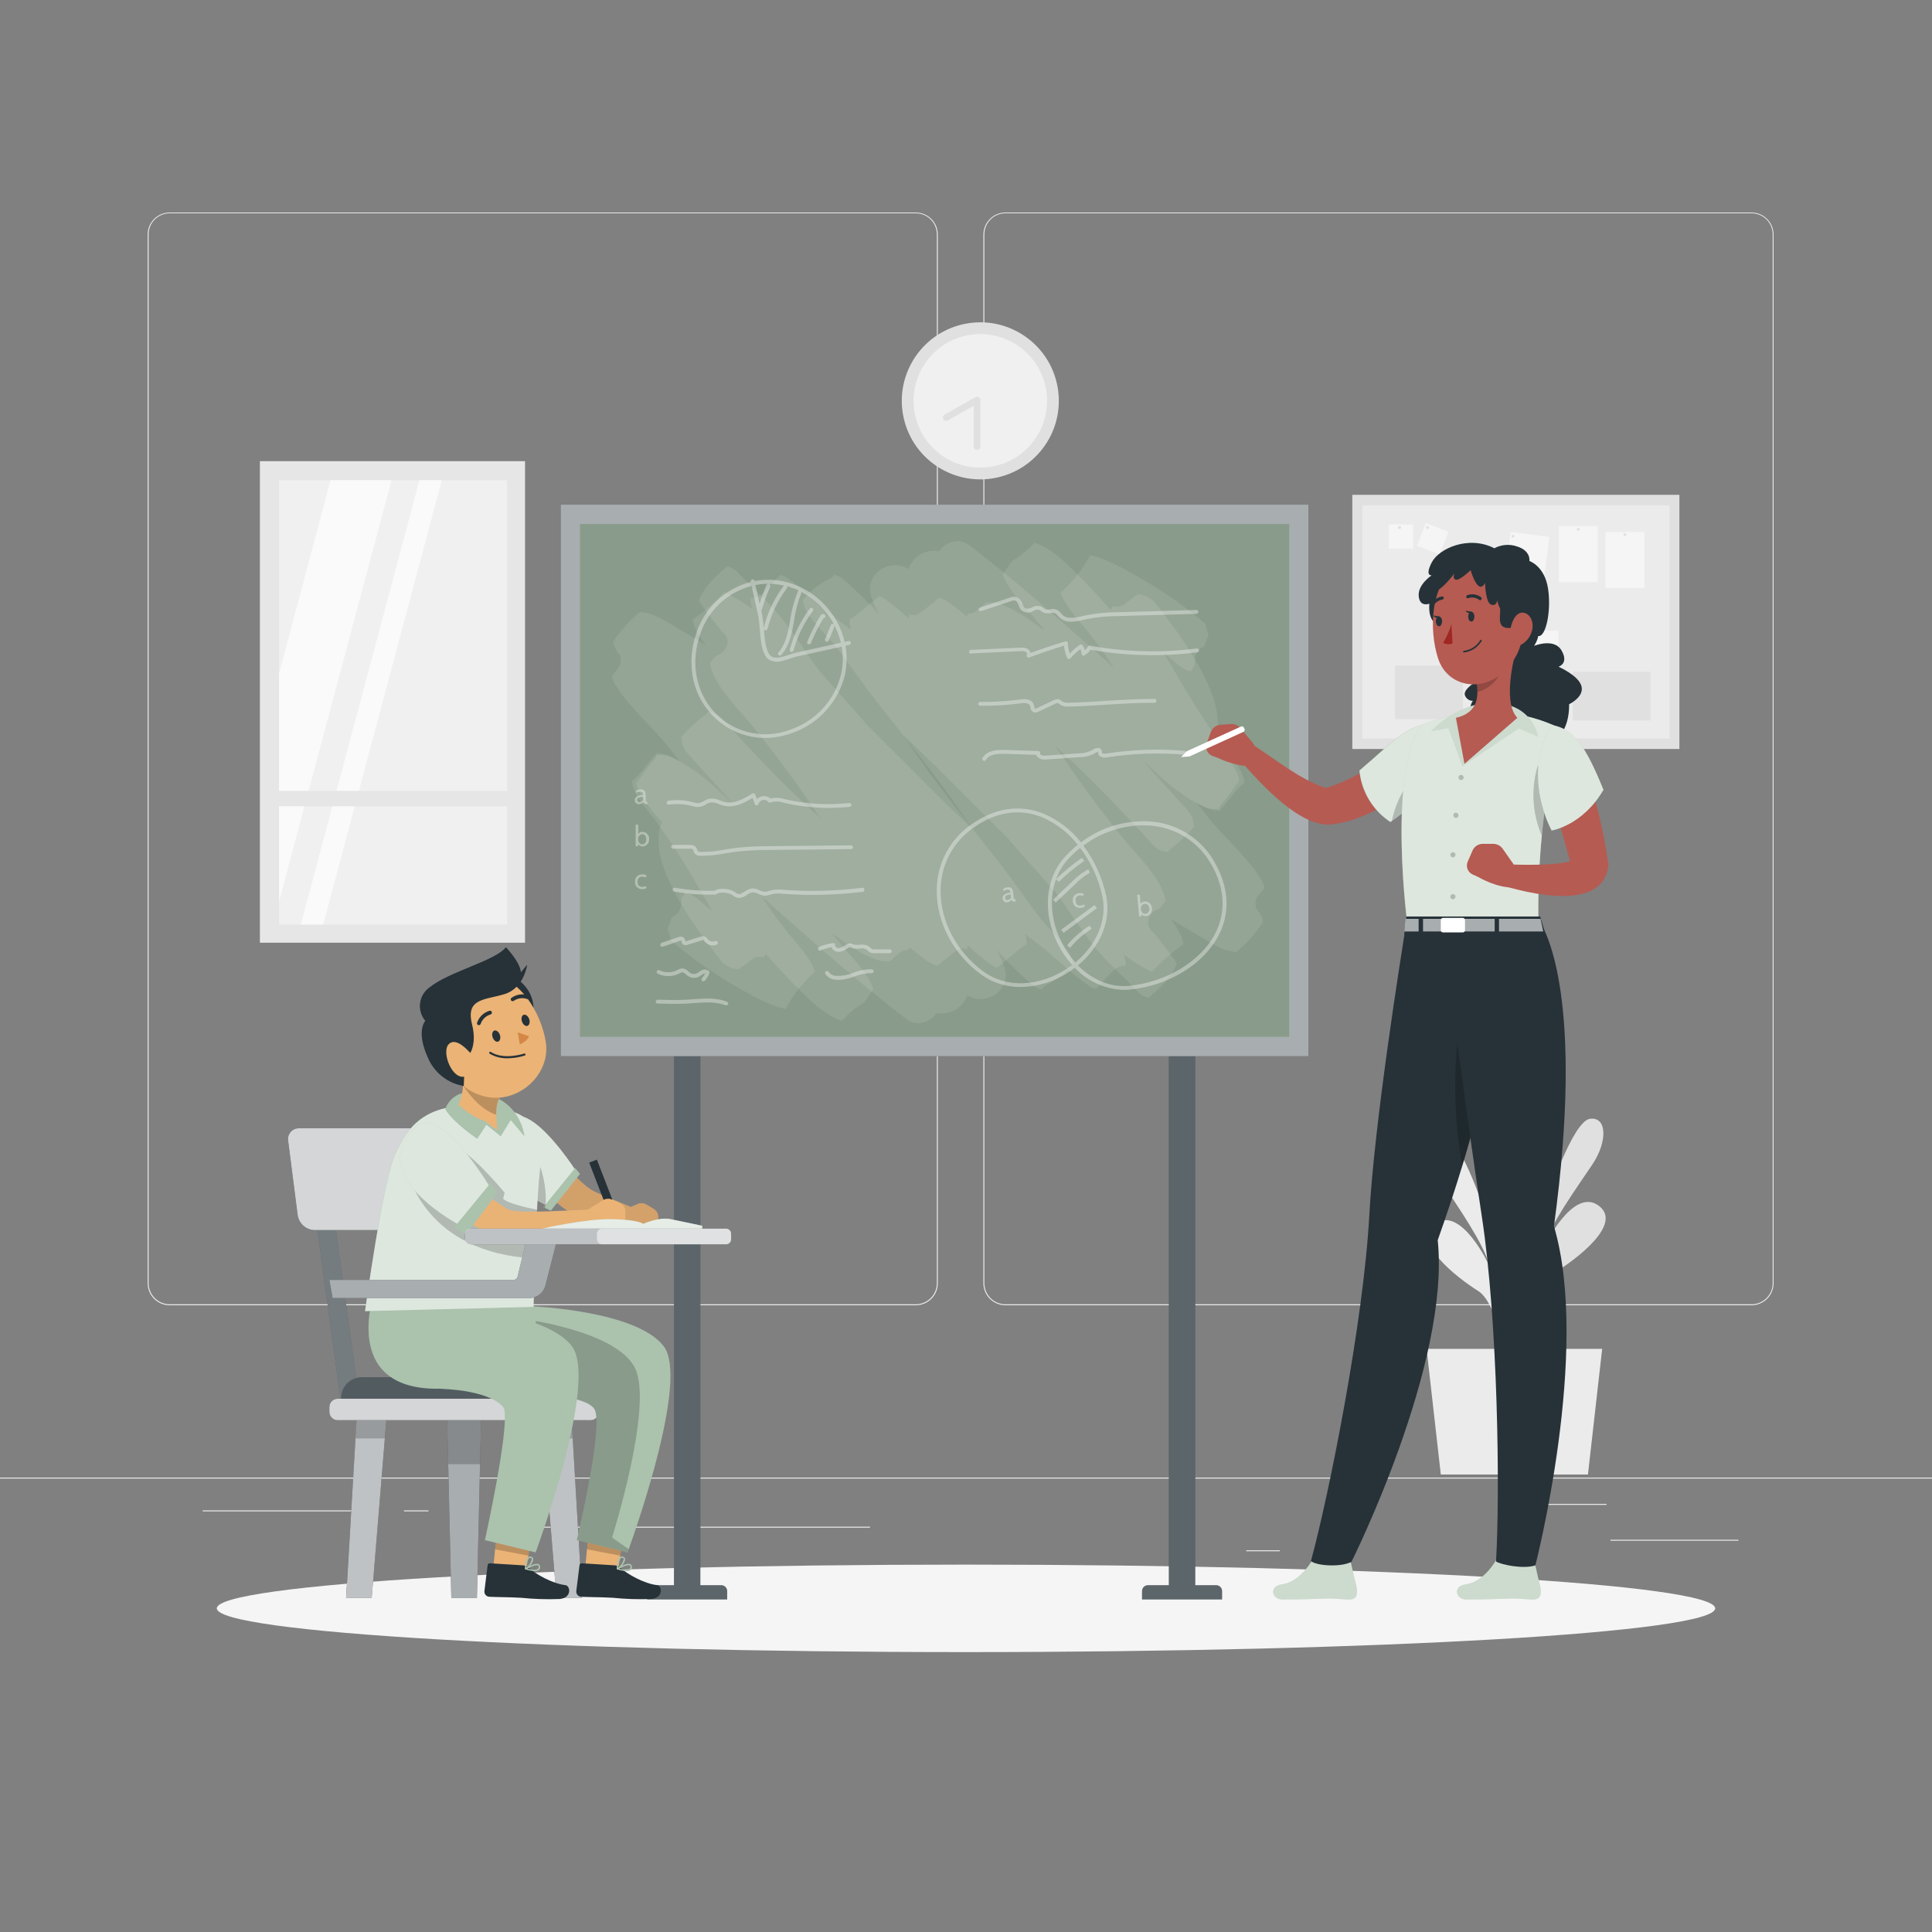 <svg width="500" height="500" viewBox="0 0 500 500" fill="none" xmlns="http://www.w3.org/2000/svg">
<rect x="0" y="0" width="500" height="500" fill="#808080" stroke="none"/>
<path d="M500 382.4H0V382.65H500V382.4Z" fill="#EBEBEB"/>
<path d="M449.9 398.49H416.78V398.74H449.9V398.49Z" fill="#EBEBEB"/>
<path d="M331.22 401.21H322.53V401.46H331.22V401.21Z" fill="#EBEBEB"/>
<path d="M415.78 389.21H396.59V389.46H415.78V389.21Z" fill="#EBEBEB"/>
<path d="M95.65 390.89H52.46V391.14H95.65V390.89Z" fill="#EBEBEB"/>
<path d="M110.89 390.89H104.56V391.14H110.89V390.89Z" fill="#EBEBEB"/>
<path d="M225.15 395.11H131.47V395.36H225.15V395.11Z" fill="#EBEBEB"/>
<path d="M237 337.8H43.91C42.397 337.797 40.948 337.195 39.879 336.124C38.81 335.054 38.21 333.603 38.21 332.09V60.66C38.223 59.156 38.829 57.718 39.896 56.658C40.964 55.599 42.406 55.003 43.91 55H237C238.514 55 239.967 55.602 241.038 56.672C242.108 57.743 242.71 59.196 242.71 60.71V332.09C242.71 333.604 242.108 335.057 241.038 336.128C239.967 337.198 238.514 337.8 237 337.8V337.8ZM43.91 55.2C42.464 55.203 41.077 55.779 40.056 56.803C39.034 57.826 38.46 59.214 38.46 60.66V332.09C38.46 333.536 39.034 334.924 40.056 335.947C41.077 336.971 42.464 337.547 43.91 337.55H237C238.447 337.547 239.835 336.971 240.858 335.948C241.881 334.924 242.457 333.537 242.46 332.09V60.66C242.457 59.213 241.881 57.825 240.858 56.802C239.835 55.779 238.447 55.203 237 55.2H43.91Z" fill="#EBEBEB"/>
<path d="M453.31 337.8H260.21C258.696 337.797 257.246 337.195 256.175 336.125C255.105 335.054 254.503 333.604 254.5 332.09V60.66C254.516 59.155 255.124 57.717 256.193 56.658C257.262 55.598 258.705 55.002 260.21 55H453.31C454.812 55.005 456.252 55.602 457.317 56.662C458.382 57.721 458.987 59.158 459 60.66V332.09C459 333.601 458.401 335.05 457.335 336.121C456.268 337.191 454.821 337.795 453.31 337.8V337.8ZM260.21 55.2C258.763 55.203 257.375 55.779 256.352 56.802C255.329 57.825 254.753 59.213 254.75 60.66V332.09C254.753 333.537 255.329 334.924 256.352 335.948C257.375 336.971 258.763 337.547 260.21 337.55H453.31C454.757 337.547 456.145 336.971 457.168 335.948C458.191 334.924 458.767 333.537 458.77 332.09V60.66C458.767 59.213 458.191 57.825 457.168 56.802C456.145 55.779 454.757 55.203 453.31 55.2H260.21Z" fill="#EBEBEB"/>
<path d="M390.11 352.87C390.11 352.87 395.76 340.54 389.3 328.39C382.84 316.24 380.98 313.39 385.09 310.89C389.2 308.39 391.09 320.61 391.09 320.61C391.09 320.61 394.55 312.21 391.69 303.42C388.83 294.63 387 280.31 391 278.77C395 277.23 391.75 296.64 395.14 303.25C396.869 298.608 397.985 293.76 398.46 288.83C398.93 281.77 398.2 270.49 401.29 267.6C404.38 264.71 406.35 266.71 403.29 282.29C401.469 291.601 400.466 301.054 400.29 310.54C400.29 310.54 407 290.1 411.5 289.54C416 288.98 415.99 295.54 412.14 301.31C408.29 307.08 400.86 317.31 399.64 322.62C399.64 322.62 407 307.24 413.64 311.96C420.28 316.68 407.88 325.96 402.36 329.32C396.84 332.68 393.01 353.72 393.01 353.72L390.11 352.87Z" fill="#E0E0E0"/>
<path d="M394.57 357.92C394.57 357.92 389.07 345.51 395.67 333.46C402.27 321.41 404.17 318.57 400.09 316.02C396.01 313.47 393.97 325.65 393.97 325.65C393.97 325.65 390.6 317.2 393.57 308.45C396.54 299.7 398.51 285.45 394.62 283.82C390.73 282.19 393.62 301.67 390.18 308.23C388.494 303.566 387.425 298.701 387 293.76C386.61 286.7 387.48 275.43 384.43 272.5C381.38 269.57 379.37 271.5 382.22 287.15C383.933 296.484 384.827 305.95 384.89 315.44C384.89 315.44 378.43 294.91 373.94 294.24C369.45 293.57 369.38 300.24 373.16 306C376.94 311.76 384.24 322.19 385.4 327.5C385.4 327.5 378.23 312.01 371.55 316.63C364.87 321.25 377.14 330.72 382.62 334.15C388.1 337.58 391.68 358.69 391.68 358.69L394.57 357.92Z" fill="#EBEBEB"/>
<path d="M369.2 349.08H414.64L410.96 381.6H372.88L369.2 349.08Z" fill="#EBEBEB"/>
<path d="M258.371 123.515C269.294 120.937 276.058 109.993 273.48 99.071C270.902 88.149 259.958 81.384 249.036 83.962C238.114 86.54 231.349 97.484 233.927 108.406C236.505 119.329 247.449 126.093 258.371 123.515Z" fill="#E0E0E0"/>
<path d="M257.673 120.557C266.961 118.364 272.714 109.058 270.522 99.769C268.329 90.481 259.023 84.729 249.734 86.921C240.446 89.113 234.694 98.42 236.886 107.708C239.078 116.996 248.385 122.749 257.673 120.557Z" fill="#F0F0F0"/>
<path d="M252.88 115.58V103.5L244.88 108.03" fill="#F0F0F0"/>
<path d="M252.88 116.44C252.767 116.441 252.654 116.42 252.549 116.377C252.444 116.335 252.349 116.271 252.269 116.191C252.189 116.111 252.125 116.016 252.083 115.911C252.04 115.806 252.019 115.693 252.02 115.58V105L245.3 108.8C245.202 108.857 245.095 108.894 244.983 108.908C244.871 108.923 244.757 108.915 244.648 108.885C244.539 108.856 244.437 108.804 244.348 108.735C244.259 108.665 244.185 108.579 244.13 108.48C244.073 108.382 244.036 108.273 244.021 108.16C244.006 108.048 244.014 107.933 244.044 107.823C244.074 107.713 244.125 107.611 244.195 107.521C244.264 107.431 244.351 107.356 244.45 107.3L252.45 102.77C252.581 102.697 252.729 102.659 252.879 102.661C253.028 102.662 253.175 102.703 253.305 102.778C253.434 102.854 253.541 102.963 253.616 103.093C253.691 103.223 253.73 103.37 253.73 103.52V115.6C253.727 115.824 253.637 116.037 253.478 116.195C253.318 116.352 253.104 116.44 252.88 116.44V116.44Z" fill="#E0E0E0"/>
<path d="M434.63 193.84V128.06H349.98V193.84H434.63Z" fill="#E0E0E0"/>
<path d="M432.07 130.79H352.55V191.13H432.07V130.79Z" fill="#EBEBEB"/>
<path d="M390.85 159.23H381.26V172.79H390.85V159.23Z" fill="#F5F5F5"/>
<path d="M403.35 163.24H393.25V177.75H403.35V163.24Z" fill="#F5F5F5"/>
<path d="M400.981 138.969L390.967 137.653L389.076 152.039L399.09 153.355L400.981 138.969Z" fill="#F5F5F5"/>
<path d="M425.58 137.68H415.48V152.19H425.58V137.68Z" fill="#F5F5F5"/>
<path d="M413.51 136.16H403.41V150.67H413.51V136.16Z" fill="#F5F5F5"/>
<path d="M365.73 135.73H359.46V142H365.73V135.73Z" fill="#F5F5F5"/>
<path d="M374.839 137.633L368.983 135.392L366.742 141.248L372.598 143.489L374.839 137.633Z" fill="#F5F5F5"/>
<path d="M362.6 136.52C362.6 136.569 362.59 136.617 362.572 136.662C362.553 136.707 362.526 136.747 362.492 136.782C362.457 136.816 362.416 136.843 362.372 136.862C362.327 136.88 362.279 136.89 362.23 136.89C362.177 136.899 362.123 136.896 362.071 136.882C362.019 136.867 361.971 136.842 361.93 136.807C361.889 136.773 361.856 136.729 361.834 136.681C361.811 136.632 361.799 136.579 361.799 136.525C361.799 136.471 361.811 136.418 361.834 136.369C361.856 136.321 361.889 136.278 361.93 136.243C361.971 136.208 362.019 136.183 362.071 136.168C362.123 136.154 362.177 136.151 362.23 136.16C362.326 136.16 362.419 136.198 362.488 136.265C362.557 136.332 362.597 136.424 362.6 136.52V136.52Z" fill="#E0E0E0"/>
<path d="M369.81 136.52C369.812 136.594 369.792 136.666 369.753 136.728C369.713 136.79 369.656 136.839 369.589 136.869C369.521 136.898 369.447 136.907 369.374 136.894C369.302 136.881 369.235 136.847 369.182 136.795C369.129 136.744 369.093 136.678 369.078 136.606C369.063 136.534 369.07 136.459 369.097 136.391C369.125 136.323 369.172 136.264 369.233 136.223C369.294 136.182 369.366 136.16 369.44 136.16C369.536 136.16 369.629 136.198 369.698 136.265C369.767 136.332 369.807 136.424 369.81 136.52V136.52Z" fill="#E0E0E0"/>
<path d="M396.06 151.62C396.06 151.693 396.038 151.765 395.998 151.826C395.957 151.886 395.899 151.934 395.832 151.962C395.764 151.99 395.69 151.997 395.618 151.983C395.546 151.969 395.48 151.933 395.428 151.882C395.377 151.83 395.341 151.764 395.327 151.692C395.313 151.62 395.32 151.546 395.348 151.478C395.376 151.411 395.424 151.353 395.484 151.312C395.545 151.272 395.617 151.25 395.69 151.25C395.787 151.253 395.88 151.292 395.949 151.361C396.018 151.43 396.057 151.523 396.06 151.62V151.62Z" fill="#E0E0E0"/>
<path d="M386.43 160.22C386.427 160.317 386.388 160.41 386.319 160.479C386.25 160.548 386.157 160.587 386.06 160.59C385.962 160.59 385.868 160.551 385.798 160.482C385.729 160.412 385.69 160.318 385.69 160.22C385.69 160.122 385.729 160.028 385.798 159.958C385.868 159.889 385.962 159.85 386.06 159.85C386.157 159.853 386.25 159.892 386.319 159.961C386.388 160.03 386.427 160.123 386.43 160.22V160.22Z" fill="#E0E0E0"/>
<path d="M391.93 138.72C391.939 138.773 391.936 138.827 391.922 138.879C391.907 138.931 391.882 138.979 391.847 139.02C391.813 139.061 391.769 139.094 391.721 139.116C391.672 139.139 391.619 139.151 391.565 139.151C391.511 139.151 391.458 139.139 391.409 139.116C391.361 139.094 391.317 139.061 391.283 139.02C391.248 138.979 391.223 138.931 391.208 138.879C391.194 138.827 391.191 138.773 391.2 138.72C391.214 138.634 391.259 138.555 391.326 138.498C391.393 138.442 391.477 138.411 391.565 138.411C391.653 138.411 391.737 138.442 391.804 138.498C391.871 138.555 391.916 138.634 391.93 138.72Z" fill="#E0E0E0"/>
<path d="M408.46 137.35C408.664 137.35 408.83 137.184 408.83 136.98C408.83 136.776 408.664 136.61 408.46 136.61C408.256 136.61 408.09 136.776 408.09 136.98C408.09 137.184 408.256 137.35 408.46 137.35Z" fill="#E0E0E0"/>
<path d="M420.89 138.36C420.89 138.433 420.868 138.505 420.828 138.566C420.787 138.626 420.729 138.674 420.662 138.702C420.594 138.73 420.52 138.737 420.448 138.723C420.376 138.709 420.31 138.673 420.258 138.622C420.207 138.57 420.171 138.504 420.157 138.432C420.143 138.36 420.15 138.286 420.178 138.218C420.206 138.151 420.254 138.093 420.314 138.052C420.375 138.012 420.447 137.99 420.52 137.99C420.569 137.989 420.618 137.997 420.663 138.015C420.709 138.033 420.75 138.061 420.785 138.095C420.819 138.13 420.847 138.171 420.865 138.217C420.883 138.262 420.891 138.311 420.89 138.36Z" fill="#E0E0E0"/>
<path d="M427.14 173.84H407.03V186.45H427.14V173.84Z" fill="#E0E0E0"/>
<path d="M378.59 172.24H361.03V186.1H378.59V172.24Z" fill="#E0E0E0"/>
<path d="M135.88 119.35H67.26V243.97H135.88V119.35Z" fill="#E6E6E6"/>
<path d="M131.22 124.28H72.22V239.28H131.22V124.28Z" fill="#F0F0F0"/>
<path d="M101.33 124.28L72.22 233.3V174.28L85.54 124.28H101.33Z" fill="#FAFAFA"/>
<path d="M114.34 124.28L83.64 239.28H77.85L108.55 124.28H114.34Z" fill="#FAFAFA"/>
<path d="M133.72 204.67H69.22V208.67H133.72V204.67Z" fill="#E6E6E6"/>
<path d="M250 427.56C357.082 427.56 443.89 422.492 443.89 416.24C443.89 409.988 357.082 404.92 250 404.92C142.918 404.92 56.11 409.988 56.11 416.24C56.11 422.492 142.918 427.56 250 427.56Z" fill="#F5F5F5"/>
<path d="M169 410.25H174.42V263.93H181.25V410.25H186.67C187.073 410.25 187.46 410.41 187.745 410.695C188.03 410.98 188.19 411.367 188.19 411.77V413.93H167.48V411.77C167.48 411.367 167.64 410.98 167.925 410.695C168.21 410.41 168.597 410.25 169 410.25V410.25Z" fill="#263238"/>
<path d="M297.08 410.25H302.5V263.93H309.33V410.25H314.75C315.153 410.25 315.54 410.41 315.825 410.695C316.11 410.98 316.27 411.367 316.27 411.77V413.93H295.56V411.77C295.56 411.367 295.72 410.98 296.005 410.695C296.29 410.41 296.677 410.25 297.08 410.25V410.25Z" fill="#263238"/>
<g opacity="0.5">
<path opacity="0.5" d="M169 410.25H174.42V263.93H181.25V410.25H186.67C187.073 410.25 187.46 410.41 187.745 410.695C188.03 410.98 188.19 411.367 188.19 411.77V413.93H167.48V411.77C167.48 411.367 167.64 410.98 167.925 410.695C168.21 410.41 168.597 410.25 169 410.25V410.25Z" fill="white"/>
<path opacity="0.5" d="M297.08 410.25H302.5V263.93H309.33V410.25H314.75C315.153 410.25 315.54 410.41 315.825 410.695C316.11 410.98 316.27 411.367 316.27 411.77V413.93H295.56V411.77C295.56 411.367 295.72 410.98 296.005 410.695C296.29 410.41 296.677 410.25 297.08 410.25V410.25Z" fill="white"/>
</g>
<path d="M145.1 273.35H338.65V130.61L145.1 130.61L145.1 273.35Z" fill="#263238"/>
<path opacity="0.6" d="M145.1 273.35H338.65V130.61L145.1 130.61L145.1 273.35Z" fill="white"/>
<path d="M333.65 268.35V135.61H150.1V268.35H333.65Z" fill="#ABC2AD"/>
<path opacity="0.2" d="M333.65 268.35V135.61H150.1V268.35H333.65Z" fill="black"/>
<path opacity="0.1" d="M164.63 202.69C166.18 200.75 167.47 198.59 169.19 196.69C169.518 196.334 169.758 195.906 169.89 195.44C171.254 195.266 172.64 195.477 173.89 196.05C178.73 198.22 183.14 201.89 186.97 205.52C187.79 206.29 188.63 207.02 189.47 207.75C185.69 203.53 181.91 199.3 178.08 195.12C177.517 194.535 177.075 193.844 176.782 193.087C176.488 192.33 176.348 191.522 176.37 190.71C178.134 188.692 180.086 186.847 182.2 185.2C182.59 184.929 182.929 184.59 183.2 184.2C184.7 184.332 186.087 185.05 187.06 186.2C195.25 195.1 203.36 203.84 212.41 211.82C211.68 210.82 210.95 209.82 210.25 208.75C205.5 201.7 200.41 194.93 195.1 188.29C191.36 183.62 184.9 177.86 183.71 171.66C183.95 171.36 184.2 171.06 184.46 170.76C184.79 170.36 185.13 169.98 185.46 169.61C185.796 169.556 186.117 169.429 186.4 169.24C187.99 168.24 189 166.08 187.73 164.34C187.454 163.954 187.116 163.616 186.73 163.34C184.8 160.92 182.91 158.46 181.11 155.93C181.014 155.799 180.927 155.662 180.85 155.52C182.14 151.82 185.22 149.13 188.22 146.59C189.309 146.849 190.293 147.436 191.04 148.27C194.65 152.19 198.79 155.63 202.13 159.79C205.72 164.24 208.68 169.15 212.13 173.73L212.3 173.95C216.42 178.53 220.55 183.1 224.55 187.78C228.03 191.31 231.55 194.78 234.99 198.2C240.42 203.7 245.93 209.2 251.65 214.49C250.23 212.39 248.81 210.3 247.35 208.22C240.91 199.05 233.76 190.4 226.87 181.57C223.47 177.22 220.36 172.67 217.07 168.25C214.47 164.77 210.58 161.59 208.54 157.77C208.122 157.004 207.85 156.166 207.74 155.3C207.97 155.096 208.181 154.872 208.37 154.63C210.079 152.612 212.204 150.988 214.6 149.87C215.133 149.613 215.573 149.197 215.86 148.68C216.824 148.955 217.715 149.44 218.47 150.1C221.703 152.902 224.752 155.908 227.6 159.1C226.666 157.553 225.923 155.897 225.39 154.17C223.77 148.64 229.94 144.57 234.68 147.03L235.09 147.26C235.641 145.673 236.744 144.338 238.198 143.497C239.652 142.656 241.36 142.366 243.01 142.68C244.84 140.24 248.01 138.96 250.92 141.15C262.78 150.21 274.08 160.25 285.27 170.15C286.27 171.04 287.27 171.95 288.27 172.86C286.34 169.86 284.27 166.94 282.01 164.03C279.44 160.78 275.86 157.37 274.49 153.32C274.631 153.235 274.761 153.134 274.88 153.02C277.776 150.352 280.215 147.227 282.1 143.77C282.096 143.74 282.096 143.71 282.1 143.68C287.1 144.8 292.32 148.03 296.54 150.46C302.012 153.665 307.186 157.353 312 161.48C311.995 162.006 312.086 162.528 312.27 163.02C312.385 163.299 312.519 163.569 312.67 163.83V164.72C312.261 165.535 311.926 166.385 311.67 167.26C310.896 167.627 310.238 168.202 309.77 168.92C309.324 169.727 309.107 170.639 309.14 171.56C309.14 171.81 309.2 172.06 309.24 172.31C308.764 172.673 308.414 173.177 308.24 173.75C307.092 173.537 306.023 173.015 305.15 172.24C303.817 171.087 302.483 169.973 301.15 168.9C302.88 171.78 304.53 174.72 306.21 177.54C309.15 182.48 312.21 187.29 315.6 191.96C318.17 195.52 321.6 198.62 322.03 202.57C319.64 204.57 317.98 207.14 315.91 209.48C315.8 209.61 315.71 209.75 315.62 209.88C313.456 209.704 311.381 208.94 309.62 207.67C310.17 208.32 310.7 208.98 311.21 209.67C315.74 215.87 322.14 220.88 326.21 227.34C326.7 228.073 327.04 228.895 327.21 229.76L325.79 231.55C325.387 232.004 325.111 232.557 324.989 233.152C324.868 233.748 324.906 234.364 325.1 234.94L325 235.02L325.5 235.62C326.181 236.478 326.666 237.475 326.92 238.54C325.024 241.513 322.66 244.16 319.92 246.38C316.2 246.1 312.92 243.68 309.63 241.79C307.39 240.497 305.163 239.163 302.95 237.79C304.073 239.196 305.014 240.738 305.75 242.38C306.018 243.019 306.196 243.692 306.28 244.38C306.095 244.484 305.918 244.601 305.75 244.73C302.993 246.734 300.438 249.001 298.12 251.5C297.779 251.365 297.445 251.211 297.12 251.04C294.949 249.861 292.854 248.545 290.85 247.1C291.171 248.026 291.337 249 291.34 249.98C290.841 249.911 290.333 249.952 289.852 250.099C289.37 250.245 288.926 250.495 288.55 250.83C286.75 252.37 285.3 254.35 283.55 255.92C282.976 255.78 282.43 255.54 281.94 255.21C277.23 252.02 273.24 247.82 268.74 244.34L265.33 241.74C265.63 242.634 265.739 243.581 265.65 244.52C265.2 244.64 264.781 244.855 264.42 245.15C262.26 246.89 260.15 248.68 258.01 250.45C257.464 250.25 256.949 249.974 256.48 249.63C254.359 248.114 252.353 246.443 250.48 244.63C250.425 245.002 250.345 245.369 250.24 245.73C249.823 245.543 249.365 245.465 248.91 245.506C248.455 245.546 248.017 245.702 247.64 245.96C245.894 247.192 244.225 248.527 242.64 249.96C240.15 249.3 238.42 247.48 236.41 245.96L235.41 245.17C235.283 245.421 235.135 245.662 234.97 245.89C234.337 245.8 233.694 245.954 233.17 246.32C232.314 246.955 231.499 247.643 230.73 248.38L230.4 248.69C229.548 248.853 228.672 248.829 227.83 248.62C223.21 247.39 219.08 244.2 215.12 241.41C215.9 242.32 216.68 243.22 217.44 244.15C220.33 247.7 224.57 251.56 226.04 256.05C225.847 256.24 225.676 256.451 225.53 256.68C224.98 257.59 224.36 258.5 223.7 259.4C221.516 260.675 219.554 262.296 217.89 264.2C217.57 264.109 217.256 263.999 216.95 263.87C212.3 261.87 208.83 258.13 205.35 254.59C202.86 252.06 200.47 249.46 198.14 246.79C198.001 247.14 197.827 247.475 197.62 247.79C197.052 247.607 196.446 247.575 195.862 247.698C195.278 247.821 194.736 248.094 194.29 248.49C193.29 249.31 192.2 250.07 191.13 250.84C190.178 250.781 189.249 250.515 188.41 250.061C187.571 249.607 186.84 248.975 186.27 248.21C181.08 241.47 166.52 223.06 171.37 212.66C168.949 210.314 166.923 207.592 165.37 204.6C165.039 203.999 164.79 203.357 164.63 202.69V202.69Z" fill="white"/>
<path opacity="0.1" d="M320.73 202.05C319.18 204 317.89 206.16 316.17 208.05C315.843 208.405 315.6 208.829 315.46 209.29C314.096 209.475 312.707 209.264 311.46 208.68C306.62 206.51 302.21 202.84 298.37 199.22C297.56 198.45 296.72 197.72 295.87 196.98C299.66 201.2 303.43 205.43 307.26 209.61C307.825 210.196 308.268 210.889 308.563 211.647C308.858 212.406 309 213.216 308.98 214.03C307.214 216.045 305.262 217.89 303.15 219.54C302.762 219.813 302.424 220.152 302.15 220.54C300.649 220.41 299.261 219.691 298.29 218.54C290.12 209.69 282 201 273 193C273.72 194 274.46 195 275.16 196.07C279.91 203.12 285 209.9 290.3 216.53C294.05 221.21 300.51 226.96 301.7 233.16C301.45 233.47 301.21 233.77 300.95 234.07C300.69 234.37 300.27 234.84 299.95 235.21C299.616 235.274 299.297 235.399 299.01 235.58C297.42 236.63 296.41 238.74 297.68 240.48C297.947 240.874 298.286 241.213 298.68 241.48C300.61 243.91 302.49 246.37 304.3 248.89C304.4 249.03 304.48 249.17 304.56 249.3C303.26 253.01 300.19 255.7 297.19 258.24C296.1 257.982 295.115 257.396 294.37 256.56C290.75 252.64 286.62 249.19 283.28 245.04C279.69 240.59 276.73 235.68 273.28 231.04L273.11 230.83C269 226.24 264.87 221.67 260.87 216.99C257.38 213.47 253.87 209.99 250.43 206.58C245 201.08 239.49 195.58 233.77 190.28C235.19 192.38 236.61 194.48 238.07 196.55C244.51 205.72 251.66 214.38 258.55 223.2C261.95 227.55 265.06 232.11 268.35 236.53C270.95 240.01 274.84 243.18 276.88 247.01C277.301 247.775 277.573 248.613 277.68 249.48C277.448 249.677 277.236 249.899 277.05 250.14C275.34 252.163 273.211 253.791 270.81 254.91C270.282 255.17 269.846 255.585 269.56 256.1C268.596 255.819 267.705 255.331 266.95 254.67C263.713 251.887 260.66 248.898 257.81 245.72C258.746 247.268 259.491 248.923 260.03 250.65C261.65 256.18 255.48 260.25 250.74 257.8L250.33 257.57C249.779 259.157 248.676 260.492 247.222 261.333C245.768 262.174 244.06 262.464 242.41 262.15C240.58 264.59 237.41 265.87 234.5 263.67C222.64 254.61 211.34 244.58 200.14 234.67L197.14 231.95C199.076 234.997 201.166 237.944 203.4 240.78C205.97 244.04 209.55 247.44 210.91 251.49C210.78 251.59 210.65 251.67 210.52 251.79C207.632 254.463 205.197 257.587 203.31 261.04C203.31 261.04 203.31 261.1 203.31 261.13C198.31 260.01 193.09 256.78 188.86 254.35C183.423 251.119 178.286 247.407 173.51 243.26C173.516 242.738 173.425 242.219 173.24 241.73C173.123 241.452 172.989 241.182 172.84 240.92C172.84 240.62 172.84 240.32 172.84 240.02C173.256 239.208 173.591 238.357 173.84 237.48C174.617 237.116 175.275 236.541 175.74 235.82C176.187 235.014 176.404 234.101 176.37 233.18C176.37 232.93 176.31 232.69 176.27 232.44C176.746 232.072 177.095 231.565 177.27 230.99C178.42 231.207 179.49 231.729 180.37 232.5C181.69 233.65 183.03 234.76 184.37 235.85C182.65 232.96 180.99 230.02 179.37 227.21C176.43 222.21 173.37 217.46 169.97 212.79C167.41 209.22 163.97 206.12 163.55 202.18C165.94 200.18 167.55 197.61 169.67 195.26C169.778 195.135 169.875 195.001 169.96 194.86C172.122 195.045 174.194 195.809 175.96 197.07C175.41 196.42 174.87 195.76 174.37 195.07C169.84 188.86 163.44 183.86 159.37 177.4C158.883 176.665 158.544 175.844 158.37 174.98L159.79 173.18C160.191 172.726 160.465 172.175 160.586 171.582C160.707 170.989 160.671 170.374 160.48 169.8C160.509 169.768 160.542 169.741 160.58 169.72L160.08 169.12C159.4 168.257 158.912 167.257 158.65 166.19C160.547 163.221 162.911 160.577 165.65 158.36C169.37 158.63 172.65 161.05 175.94 162.94C178.18 164.23 180.41 165.55 182.62 166.94C181.495 165.532 180.554 163.986 179.82 162.34C179.55 161.702 179.371 161.028 179.29 160.34C179.471 160.232 179.645 160.111 179.81 159.98C182.572 157.982 185.131 155.718 187.45 153.22C187.795 153.347 188.129 153.501 188.45 153.68C190.619 154.859 192.713 156.172 194.72 157.61C194.393 156.685 194.228 155.711 194.23 154.73C194.728 154.799 195.235 154.76 195.717 154.615C196.198 154.47 196.643 154.223 197.02 153.89C198.82 152.35 200.27 150.36 202.02 148.79C202.593 148.934 203.137 149.174 203.63 149.5C208.34 152.69 212.33 156.89 216.83 160.38C217.957 161.253 219.093 162.117 220.24 162.97C219.935 162.08 219.826 161.136 219.92 160.2C220.369 160.072 220.787 159.854 221.15 159.56C223.31 157.82 225.42 156.03 227.55 154.26C228.097 154.466 228.614 154.741 229.09 155.08C231.209 156.599 233.214 158.27 235.09 160.08C235.139 159.704 235.219 159.333 235.33 158.97C235.745 159.162 236.203 159.242 236.659 159.204C237.115 159.165 237.553 159.009 237.93 158.75C239.679 157.502 241.349 156.146 242.93 154.69C245.43 155.36 247.16 157.17 249.17 158.69L250.17 159.48C250.295 159.227 250.442 158.987 250.61 158.76C251.243 158.849 251.886 158.695 252.41 158.33C253.268 157.695 254.084 157.003 254.85 156.26L255.18 155.96C256.031 155.794 256.908 155.815 257.75 156.02C262.36 157.26 266.49 160.44 270.45 163.24C269.68 162.33 268.9 161.42 268.14 160.5C265.25 156.94 261.01 153.09 259.54 148.59C259.733 148.399 259.904 148.188 260.05 147.96C260.6 147.06 261.22 146.14 261.87 145.25C264.056 143.974 266.022 142.353 267.69 140.45C268.008 140.536 268.319 140.646 268.62 140.78C273.27 142.78 276.75 146.52 280.23 150.06C282.71 152.593 285.11 155.193 287.43 157.86C287.573 157.51 287.75 157.175 287.96 156.86C288.528 157.043 289.134 157.075 289.718 156.952C290.302 156.829 290.844 156.556 291.29 156.16C292.29 155.34 293.37 154.57 294.45 153.8C295.402 153.859 296.331 154.125 297.17 154.579C298.009 155.033 298.74 155.665 299.31 156.43C304.5 163.18 319.06 181.59 314.21 191.99C316.633 194.335 318.659 197.057 320.21 200.05C320.47 200.691 320.645 201.363 320.73 202.05Z" fill="white"/>
<g opacity="0.6">
<path opacity="0.6" d="M296.27 233.29C296.057 233.303 295.85 233.362 295.662 233.462C295.474 233.562 295.31 233.701 295.18 233.87L294.97 231.53L294.3 231.59L294.82 237.19L295.41 237.13V236.66C295.563 236.812 295.746 236.93 295.948 237.006C296.149 237.082 296.365 237.114 296.58 237.1C296.821 237.069 297.053 236.989 297.261 236.865C297.47 236.741 297.651 236.575 297.794 236.378C297.936 236.182 298.037 235.958 298.089 235.721C298.142 235.484 298.146 235.238 298.1 235C298.094 234.767 298.041 234.538 297.945 234.325C297.849 234.113 297.713 233.922 297.542 233.763C297.372 233.604 297.172 233.48 296.954 233.399C296.735 233.318 296.503 233.281 296.27 233.29ZM296.49 236.51C295.95 236.56 295.37 236.22 295.28 235.3C295.244 235.141 295.242 234.977 295.273 234.818C295.305 234.658 295.371 234.507 295.465 234.375C295.56 234.243 295.681 234.132 295.822 234.05C295.962 233.968 296.118 233.917 296.28 233.9C296.92 233.84 297.37 234.36 297.44 235.1C297.476 235.255 297.48 235.417 297.451 235.574C297.423 235.73 297.362 235.88 297.272 236.012C297.183 236.144 297.068 236.257 296.933 236.343C296.799 236.428 296.648 236.485 296.49 236.51V236.51Z" fill="white"/>
<path opacity="0.6" d="M166.32 215.29C166.109 215.282 165.899 215.321 165.704 215.402C165.509 215.483 165.334 215.605 165.19 215.76V213.42H164.51V219H165.11L165.19 218.53C165.33 218.694 165.503 218.826 165.698 218.919C165.893 219.012 166.104 219.063 166.32 219.07C166.791 219.044 167.232 218.833 167.547 218.482C167.861 218.132 168.025 217.671 168 217.2C168.02 216.963 167.993 216.725 167.919 216.499C167.844 216.273 167.725 216.064 167.568 215.886C167.411 215.708 167.22 215.563 167.005 215.46C166.791 215.358 166.558 215.3 166.32 215.29V215.29ZM166.24 218.51C165.7 218.51 165.15 218.12 165.15 217.2C165.129 217.041 165.141 216.88 165.186 216.726C165.23 216.572 165.306 216.429 165.408 216.306C165.511 216.183 165.637 216.083 165.781 216.011C165.924 215.939 166.08 215.898 166.24 215.89C166.89 215.89 167.24 216.45 167.24 217.2C167.24 217.95 166.89 218.51 166.24 218.51V218.51Z" fill="white"/>
<path opacity="0.6" d="M279.68 234.37C278.87 234.45 278.44 233.96 278.36 233.16C278.318 232.994 278.313 232.821 278.348 232.654C278.382 232.486 278.454 232.329 278.558 232.193C278.662 232.057 278.795 231.947 278.948 231.87C279.101 231.793 279.269 231.752 279.44 231.75C279.78 231.715 280.123 231.763 280.44 231.89V231.27C280.071 231.141 279.677 231.103 279.29 231.16C279.04 231.171 278.795 231.236 278.572 231.351C278.35 231.465 278.154 231.625 277.998 231.821C277.843 232.018 277.731 232.245 277.671 232.488C277.611 232.731 277.604 232.984 277.65 233.23C277.652 233.48 277.707 233.727 277.812 233.954C277.917 234.182 278.069 234.384 278.259 234.548C278.448 234.711 278.67 234.833 278.91 234.904C279.15 234.975 279.402 234.994 279.65 234.96C280.043 234.954 280.424 234.824 280.74 234.59L280.6 234.06C280.321 234.232 280.006 234.338 279.68 234.37V234.37Z" fill="white"/>
<path opacity="0.6" d="M166.2 226.89C166.546 226.884 166.888 226.96 167.2 227.11L167.3 226.51C166.947 226.346 166.559 226.27 166.17 226.29C165.92 226.276 165.671 226.316 165.438 226.407C165.205 226.499 164.995 226.64 164.822 226.82C164.649 227.001 164.517 227.217 164.436 227.453C164.354 227.69 164.325 227.941 164.35 228.19C164.329 228.44 164.36 228.691 164.444 228.928C164.527 229.165 164.659 229.381 164.832 229.562C165.005 229.744 165.215 229.887 165.447 229.981C165.68 230.075 165.929 230.119 166.18 230.11C166.571 230.141 166.961 230.042 167.29 229.83L167.2 229.29C166.891 229.45 166.547 229.529 166.2 229.52C165.39 229.52 165 228.99 165 228.19C165 227.39 165.39 226.89 166.2 226.89Z" fill="white"/>
<path opacity="0.6" d="M262.29 232L262.22 231.25C262.1 229.93 261.7 229.53 260.77 229.62C260.328 229.659 259.909 229.834 259.57 230.12L259.72 230.65C259.977 230.415 260.303 230.267 260.65 230.23C261.16 230.23 261.46 230.31 261.52 231C260.59 231.1 259.36 231.48 259.46 232.51C259.466 232.66 259.505 232.806 259.572 232.94C259.639 233.074 259.734 233.192 259.85 233.286C259.967 233.381 260.101 233.45 260.246 233.488C260.391 233.527 260.542 233.534 260.69 233.51C260.902 233.486 261.107 233.417 261.29 233.306C261.473 233.196 261.63 233.047 261.75 232.87C261.94 233.19 262.09 233.37 262.75 233.31H262.81L262.86 232.76H262.79C262.4 232.75 262.34 232.51 262.29 232ZM260.76 232.92C260.684 232.937 260.606 232.936 260.531 232.918C260.456 232.9 260.386 232.865 260.326 232.816C260.266 232.767 260.218 232.705 260.186 232.634C260.154 232.564 260.138 232.487 260.14 232.41C260.09 231.87 260.5 231.6 261.57 231.47L261.65 232.34C261.554 232.496 261.425 232.629 261.271 232.727C261.116 232.826 260.942 232.888 260.76 232.91V232.92Z" fill="white"/>
<path opacity="0.6" d="M165.37 208.12C165.587 208.119 165.8 208.071 165.996 207.977C166.191 207.884 166.364 207.748 166.5 207.58C166.65 207.92 166.79 208.12 167.44 208.12H167.49L167.6 207.58H167.53C167.14 207.58 167.11 207.33 167.11 206.8V206.06C167.11 204.73 166.74 204.29 165.81 204.29C165.366 204.284 164.931 204.421 164.57 204.68L164.67 205.22C164.957 205 165.309 204.884 165.67 204.89C166.18 204.89 166.47 205.04 166.47 205.74C165.53 205.74 164.27 206.02 164.27 207.05C164.267 207.194 164.294 207.337 164.348 207.47C164.403 207.603 164.485 207.723 164.588 207.824C164.691 207.924 164.813 208.002 164.948 208.053C165.083 208.104 165.226 208.127 165.37 208.12ZM166.44 206.21V207.08C166.332 207.23 166.192 207.353 166.028 207.44C165.865 207.527 165.685 207.575 165.5 207.58C165.423 207.59 165.344 207.582 165.271 207.557C165.197 207.531 165.13 207.49 165.075 207.435C165.02 207.38 164.979 207.313 164.953 207.239C164.928 207.166 164.92 207.087 164.93 207.01C164.93 206.47 165.37 206.24 166.44 206.21Z" fill="white"/>
<path opacity="0.6" d="M202.24 190.5C203.172 190.294 204.091 190.03 204.99 189.71C208.22 188.589 211.132 186.705 213.478 184.217C215.823 181.729 217.532 178.711 218.46 175.42C219.182 172.712 219.298 169.878 218.8 167.12L219.8 166.9C219.866 166.885 219.928 166.858 219.983 166.82C220.038 166.781 220.085 166.732 220.121 166.676C220.158 166.619 220.182 166.556 220.194 166.49C220.206 166.423 220.204 166.356 220.19 166.29C220.176 166.224 220.148 166.162 220.11 166.107C220.071 166.052 220.022 166.005 219.966 165.969C219.909 165.932 219.846 165.908 219.78 165.896C219.714 165.884 219.646 165.885 219.58 165.9L218.58 166.12C216.44 156.77 207.86 149.88 198.5 150.05C197.419 150.068 196.342 150.179 195.28 150.38V150.32C195.267 150.256 195.241 150.195 195.204 150.141C195.167 150.087 195.12 150.041 195.065 150.006C195.01 149.97 194.949 149.946 194.884 149.935C194.82 149.924 194.754 149.925 194.69 149.94C194.626 149.954 194.564 149.981 194.51 150.019C194.456 150.057 194.41 150.105 194.375 150.161C194.34 150.217 194.316 150.279 194.305 150.344C194.293 150.409 194.295 150.476 194.31 150.54V150.6C190.909 151.483 187.797 153.239 185.284 155.695C182.77 158.151 180.942 161.22 179.98 164.6C177.24 173.48 180.04 182.46 187.13 187.49C189.293 189.031 191.758 190.096 194.362 190.615C196.967 191.134 199.652 191.095 202.24 190.5V190.5ZM217.62 166.35L206 168.91C205.427 169.048 204.863 169.218 204.31 169.42C202.62 169.99 200.71 170.64 199.56 169.82C198.23 168.87 197.89 165.48 197.68 162.82C197.705 162.9 197.75 162.973 197.812 163.031C197.873 163.089 197.948 163.13 198.03 163.15C198.102 163.17 198.178 163.17 198.25 163.15C198.342 163.13 198.426 163.085 198.493 163.019C198.56 162.954 198.608 162.871 198.63 162.78C199.565 158.976 201.266 155.403 203.63 152.28C203.693 152.197 203.728 152.095 203.728 151.99C203.728 151.885 203.693 151.783 203.63 151.7C204.659 151.971 205.662 152.329 206.63 152.77C205.607 155.23 204.889 157.806 204.49 160.44V160.61C203.95 163.61 203.39 166.61 201.49 168.82C201.398 168.915 201.346 169.042 201.346 169.175C201.346 169.307 201.398 169.435 201.49 169.53C201.549 169.583 201.619 169.621 201.696 169.64C201.773 169.659 201.853 169.659 201.93 169.64C202.033 169.618 202.127 169.566 202.2 169.49C204.33 167.11 204.91 163.9 205.48 160.79V160.61C205.852 158.076 206.523 155.595 207.48 153.22C210.011 154.556 212.226 156.419 213.976 158.684C215.725 160.949 216.968 163.563 217.62 166.35V166.35ZM199.05 151.09C200.356 151.11 201.657 151.268 202.93 151.56C202.871 151.592 202.82 151.636 202.78 151.69C200.336 154.922 198.583 158.622 197.63 162.56V162.56C197.63 162.5 197.63 162.43 197.63 162.37C197.578 161.364 197.465 160.362 197.29 159.37L197 158C197.078 157.938 197.137 157.854 197.17 157.76C197.757 155.712 198.486 153.707 199.35 151.76C199.377 151.697 199.391 151.628 199.39 151.559C199.389 151.49 199.375 151.422 199.346 151.359C199.318 151.296 199.277 151.24 199.226 151.194C199.175 151.147 199.115 151.112 199.05 151.09ZM198.53 151.09H198.7C198.633 151.112 198.57 151.147 198.517 151.193C198.464 151.239 198.421 151.296 198.39 151.36C197.698 152.967 197.09 154.609 196.57 156.28L195.5 151.41C196.499 151.216 197.513 151.102 198.53 151.07V151.09ZM180.93 165C181.833 161.778 183.563 158.849 185.949 156.504C188.335 154.158 191.293 152.478 194.53 151.63L196.28 159.63C196.436 160.577 196.543 161.532 196.6 162.49C196.84 165.57 197.15 169.4 198.93 170.67C199.444 170.968 200.014 171.157 200.604 171.224C201.194 171.291 201.792 171.235 202.36 171.06C203.12 170.89 203.88 170.63 204.58 170.4C205.098 170.209 205.625 170.046 206.16 169.91L217.82 167.36C218.286 169.963 218.174 172.636 217.49 175.19C216.607 178.325 214.978 181.2 212.742 183.568C210.506 185.937 207.729 187.728 204.65 188.79C201.878 189.869 198.884 190.251 195.931 189.903C192.977 189.554 190.154 188.485 187.71 186.79C181 182 178.32 173.42 180.93 165Z" fill="white"/>
<path opacity="0.6" d="M253.91 158.15L261.63 155.59C261.977 155.432 262.362 155.376 262.74 155.43C263.16 155.56 263.39 156.06 263.66 156.64C263.74 157.032 263.918 157.397 264.177 157.703C264.435 158.008 264.766 158.244 265.139 158.388C265.512 158.533 265.916 158.581 266.313 158.529C266.709 158.477 267.087 158.326 267.41 158.09C267.896 157.808 268.47 157.715 269.02 157.83C269.163 157.909 269.297 158.002 269.42 158.11C269.588 158.26 269.773 158.391 269.97 158.5C270.556 158.738 271.2 158.797 271.82 158.67C272.24 158.573 272.679 158.59 273.09 158.72C273.368 158.882 273.61 159.1 273.8 159.36C273.929 159.523 274.07 159.676 274.22 159.82C274.625 160.188 275.098 160.471 275.613 160.655C276.128 160.839 276.674 160.918 277.22 160.89C278.404 160.841 279.578 160.656 280.72 160.34L281.16 160.24C283.896 159.694 286.68 159.426 289.47 159.44L309.64 158.86C309.773 158.86 309.9 158.807 309.994 158.713C310.087 158.62 310.14 158.493 310.14 158.36C310.14 158.227 310.087 158.1 309.994 158.006C309.9 157.913 309.773 157.86 309.64 157.86L289.47 158.44C286.613 158.43 283.762 158.705 280.96 159.26L280.52 159.37C278.52 159.84 276.26 160.37 274.93 159.1C274.805 158.977 274.689 158.847 274.58 158.71C274.271 158.264 273.829 157.927 273.317 157.747C272.805 157.567 272.25 157.554 271.73 157.71C271.306 157.809 270.863 157.789 270.45 157.65C270.317 157.57 270.189 157.48 270.07 157.38C269.883 157.217 269.679 157.076 269.46 156.96C269.065 156.832 268.648 156.787 268.235 156.828C267.822 156.869 267.422 156.996 267.06 157.2C266.581 157.491 266.008 157.587 265.46 157.47C265.06 157.3 264.83 156.79 264.58 156.26C264.468 155.875 264.273 155.52 264.009 155.22C263.744 154.919 263.417 154.68 263.05 154.52C262.477 154.395 261.88 154.451 261.34 154.68L253.62 157.24C253.495 157.285 253.392 157.377 253.332 157.496C253.273 157.615 253.261 157.753 253.3 157.88C253.351 157.992 253.441 158.082 253.553 158.132C253.666 158.181 253.793 158.188 253.91 158.15V158.15Z" fill="white"/>
<path opacity="0.6" d="M251.34 169.11L264.04 168.52C264.51 168.453 264.99 168.512 265.43 168.69C265.517 168.739 265.592 168.805 265.652 168.884C265.713 168.963 265.756 169.053 265.78 169.15C265.798 169.189 265.807 169.232 265.807 169.275C265.807 169.318 265.798 169.361 265.78 169.4C265.72 169.488 265.689 169.593 265.693 169.699C265.696 169.805 265.734 169.908 265.8 169.992C265.865 170.075 265.956 170.136 266.059 170.164C266.161 170.193 266.27 170.188 266.37 170.15C269.37 169.04 272.37 168.02 275.37 167.1C275.469 168.182 275.739 169.242 276.17 170.24C276.204 170.318 276.256 170.386 276.322 170.438C276.388 170.49 276.467 170.525 276.55 170.54H276.63C276.702 170.539 276.772 170.524 276.838 170.495C276.903 170.465 276.962 170.423 277.01 170.37C277.792 169.495 278.66 168.701 279.6 168C279.778 168.369 279.88 168.771 279.9 169.18C279.9 169.268 279.925 169.355 279.971 169.431C280.016 169.507 280.082 169.568 280.16 169.61C280.235 169.652 280.319 169.674 280.405 169.674C280.491 169.674 280.575 169.652 280.65 169.61C281.267 169.242 281.796 168.744 282.2 168.15C283.2 168.32 284.26 168.49 285.29 168.64C293.431 169.815 301.693 169.875 309.85 168.82C309.981 168.803 310.1 168.734 310.181 168.629C310.261 168.524 310.297 168.391 310.28 168.26C310.274 168.194 310.255 168.13 310.223 168.072C310.191 168.013 310.147 167.963 310.094 167.922C310.042 167.882 309.981 167.853 309.917 167.837C309.852 167.821 309.785 167.819 309.72 167.83C301.656 168.87 293.488 168.81 285.44 167.65C284.3 167.48 283.17 167.3 282.04 167.11C281.941 167.091 281.838 167.104 281.746 167.147C281.654 167.19 281.579 167.261 281.53 167.35C281.321 167.697 281.062 168.01 280.76 168.28C280.641 167.817 280.437 167.38 280.16 166.99C280.124 166.936 280.077 166.89 280.021 166.856C279.966 166.821 279.904 166.799 279.84 166.79C279.708 166.77 279.573 166.799 279.46 166.87C278.517 167.542 277.639 168.302 276.84 169.14C276.551 168.274 276.39 167.372 276.36 166.46C276.36 166.383 276.34 166.307 276.304 166.239C276.267 166.171 276.214 166.113 276.15 166.07C276.089 166.025 276.019 165.994 275.944 165.98C275.87 165.967 275.793 165.97 275.72 165.99C272.72 166.88 269.72 167.88 266.72 168.99C266.663 168.761 266.56 168.547 266.418 168.359C266.275 168.172 266.095 168.016 265.89 167.9C265.287 167.623 264.618 167.523 263.96 167.61L251.26 168.19C251.127 168.197 251.003 168.256 250.914 168.354C250.825 168.453 250.778 168.582 250.785 168.715C250.792 168.848 250.851 168.972 250.949 169.061C251.048 169.15 251.177 169.197 251.31 169.19L251.34 169.11Z" fill="white"/>
<path opacity="0.6" d="M264.31 182C265.26 181.84 266.38 182 266.6 182.68C266.6 182.79 266.6 182.92 266.67 183.04C266.675 183.263 266.729 183.482 266.827 183.683C266.926 183.883 267.067 184.059 267.24 184.2C267.432 184.328 267.659 184.394 267.89 184.39C268.239 184.375 268.581 184.283 268.89 184.12L273.13 182.12C273.31 182.015 273.512 181.953 273.72 181.94C273.896 181.996 274.057 182.092 274.19 182.22C274.31 182.31 274.43 182.4 274.56 182.48C275.211 182.801 275.938 182.933 276.66 182.86C279.89 182.78 283.11 182.58 286.23 182.38C290.31 182.13 294.53 181.86 298.77 181.88C298.902 181.877 299.028 181.824 299.121 181.731C299.214 181.637 299.267 181.512 299.27 181.38C299.27 181.247 299.217 181.12 299.124 181.026C299.03 180.933 298.903 180.88 298.77 180.88C294.49 180.88 290.25 181.13 286.15 181.38C283.05 181.58 279.84 181.78 276.63 181.86C276.098 181.926 275.558 181.843 275.07 181.62C274.971 181.566 274.877 181.502 274.79 181.43C274.526 181.183 274.196 181.016 273.84 180.95C273.438 180.922 273.037 181.016 272.69 181.22L268.44 183.22C268.01 183.43 267.86 183.4 267.81 183.37C267.76 183.34 267.7 183.09 267.66 182.88C267.642 182.711 267.609 182.543 267.56 182.38C267.13 181.02 265.46 180.79 264.15 181.01C260.906 181.455 257.634 181.669 254.36 181.65H253.66C253.527 181.65 253.4 181.703 253.306 181.796C253.213 181.89 253.16 182.017 253.16 182.15C253.16 182.283 253.213 182.41 253.306 182.503C253.4 182.597 253.527 182.65 253.66 182.65H254.36C257.688 182.67 261.013 182.453 264.31 182V182Z" fill="white"/>
<path opacity="0.6" d="M286.52 196C293.165 194.964 299.91 194.736 306.61 195.32C306.675 195.328 306.742 195.323 306.805 195.305C306.868 195.286 306.927 195.255 306.978 195.213C307.029 195.17 307.07 195.118 307.1 195.059C307.129 195 307.146 194.936 307.15 194.87C307.161 194.739 307.12 194.609 307.036 194.508C306.952 194.406 306.831 194.343 306.7 194.33C299.921 193.731 293.094 193.959 286.37 195.01C285.85 195.09 285.25 195.06 285.18 194.8C285.17 194.744 285.17 194.686 285.18 194.63C285.171 194.436 285.123 194.246 285.04 194.07C284.975 193.95 284.887 193.845 284.78 193.761C284.674 193.677 284.551 193.615 284.42 193.58C284.118 193.544 283.811 193.572 283.52 193.662C283.229 193.751 282.96 193.901 282.73 194.1C281.623 194.69 280.384 194.99 279.13 194.97L270.45 195.57C270.218 195.594 269.984 195.571 269.761 195.504C269.538 195.438 269.33 195.327 269.15 195.18C269.15 195.18 269.15 195.18 269.15 195.07C269.187 194.997 269.206 194.917 269.206 194.835C269.206 194.753 269.187 194.673 269.15 194.6C269.104 194.531 269.044 194.474 268.973 194.432C268.902 194.391 268.822 194.366 268.74 194.36L260.1 194.09C257.98 194.02 255.4 194.2 254.29 196.16C254.257 196.217 254.235 196.28 254.226 196.345C254.218 196.41 254.223 196.477 254.24 196.54C254.258 196.604 254.288 196.663 254.33 196.715C254.371 196.766 254.422 196.809 254.48 196.84C254.552 196.886 254.635 196.91 254.72 196.91C254.81 196.911 254.899 196.888 254.977 196.842C255.054 196.796 255.118 196.73 255.16 196.65C256.01 195.16 258.23 195.03 260.07 195.09L268.18 195.35C268.205 195.492 268.263 195.625 268.35 195.74C268.626 196.038 268.968 196.268 269.348 196.412C269.727 196.556 270.136 196.61 270.54 196.57L279.22 195.97C280.647 195.996 282.056 195.652 283.31 194.97C283.85 194.6 284.14 194.56 284.17 194.58C284.184 194.639 284.184 194.701 284.17 194.76C284.175 194.879 284.196 194.996 284.23 195.11C284.44 195.85 285.28 196.18 286.52 196Z" fill="white"/>
<path opacity="0.6" d="M173.08 208.25C175.062 207.957 177.084 208.073 179.02 208.59H179.21C179.766 208.814 180.37 208.895 180.966 208.825C181.562 208.755 182.131 208.537 182.62 208.19C182.984 207.96 183.383 207.787 183.8 207.68C184.575 207.614 185.354 207.763 186.05 208.11C186.44 208.25 186.85 208.4 187.27 208.51C189.87 209.15 192.38 207.93 194.75 206.51L195.35 208.1C195.389 208.203 195.461 208.291 195.555 208.349C195.65 208.406 195.76 208.432 195.87 208.42C195.979 208.408 196.082 208.36 196.161 208.285C196.241 208.209 196.293 208.109 196.31 208C196.394 207.758 196.54 207.542 196.733 207.374C196.926 207.205 197.159 207.09 197.41 207.038C197.661 206.987 197.921 207.001 198.165 207.081C198.408 207.16 198.627 207.301 198.8 207.49C198.866 207.593 198.968 207.669 199.086 207.702C199.204 207.735 199.33 207.724 199.44 207.67C200.573 207.325 201.788 207.36 202.9 207.77C206.714 208.647 210.616 209.09 214.53 209.09C216.327 209.091 218.123 208.998 219.91 208.81C220.041 208.795 220.161 208.729 220.243 208.626C220.326 208.523 220.364 208.391 220.35 208.26C220.344 208.194 220.325 208.131 220.293 208.073C220.262 208.015 220.22 207.964 220.168 207.923C220.117 207.882 220.058 207.852 219.995 207.834C219.931 207.816 219.865 207.812 219.8 207.82C214.21 208.417 208.559 208.079 203.08 206.82C201.886 206.423 200.604 206.367 199.38 206.66C199.091 206.397 198.743 206.209 198.364 206.111C197.986 206.013 197.59 206.01 197.21 206.1C196.716 206.194 196.261 206.431 195.9 206.78L195.47 205.63C195.443 205.561 195.402 205.5 195.348 205.45C195.294 205.399 195.23 205.362 195.16 205.34C195.094 205.31 195.022 205.295 194.95 205.295C194.878 205.295 194.806 205.31 194.74 205.34C192.4 206.79 189.92 208.16 187.51 207.56C187.134 207.456 186.763 207.333 186.4 207.19C185.535 206.768 184.566 206.605 183.61 206.72C183.09 206.84 182.593 207.046 182.14 207.33C181.735 207.591 181.284 207.771 180.81 207.86C180.358 207.869 179.907 207.798 179.48 207.65L179.28 207.59C177.21 207.036 175.049 206.913 172.93 207.23C172.8 207.252 172.683 207.324 172.605 207.43C172.527 207.536 172.493 207.669 172.51 207.8C172.516 207.868 172.536 207.933 172.568 207.993C172.601 208.053 172.645 208.105 172.698 208.148C172.752 208.19 172.813 208.22 172.879 208.238C172.944 208.256 173.013 208.26 173.08 208.25Z" fill="white"/>
<path opacity="0.6" d="M220.26 218.77L199.44 218.99C196.394 218.965 193.348 219.118 190.32 219.45C189.43 219.57 188.54 219.72 187.64 219.87C185.546 220.288 183.415 220.492 181.28 220.48C181.038 220.5 180.795 220.44 180.59 220.31C180.51 220.191 180.453 220.059 180.42 219.92C180.352 219.648 180.23 219.393 180.06 219.17C179.848 218.974 179.596 218.826 179.322 218.736C179.048 218.646 178.757 218.617 178.47 218.65H174.18C174.047 218.65 173.92 218.703 173.826 218.796C173.733 218.89 173.68 219.017 173.68 219.15C173.683 219.282 173.736 219.407 173.829 219.501C173.923 219.594 174.048 219.647 174.18 219.65H178.47C178.83 219.65 179.16 219.65 179.3 219.83C179.38 219.949 179.437 220.081 179.47 220.22C179.537 220.499 179.667 220.759 179.85 220.98C180.036 221.15 180.253 221.282 180.49 221.368C180.727 221.454 180.978 221.492 181.23 221.48H181.96C183.925 221.426 185.881 221.208 187.81 220.83C188.69 220.69 189.57 220.54 190.45 220.42C193.439 220.096 196.444 219.946 199.45 219.97L220.26 219.75C220.325 219.75 220.39 219.737 220.45 219.712C220.51 219.686 220.564 219.649 220.61 219.603C220.656 219.556 220.692 219.501 220.716 219.441C220.74 219.38 220.751 219.315 220.75 219.25C220.75 219.117 220.697 218.99 220.604 218.896C220.51 218.803 220.383 218.75 220.25 218.75L220.26 218.77Z" fill="white"/>
<path opacity="0.6" d="M223.7 230.19C223.693 230.124 223.672 230.06 223.64 230.003C223.608 229.945 223.564 229.894 223.512 229.853C223.46 229.812 223.4 229.782 223.336 229.764C223.272 229.746 223.206 229.742 223.14 229.75C216.371 230.601 209.534 230.779 202.73 230.28H202.62C201.695 230.169 200.758 230.192 199.84 230.35C199.593 230.401 199.349 230.468 199.11 230.55C198.683 230.704 198.234 230.785 197.78 230.79C197.346 230.725 196.924 230.593 196.53 230.4C195.94 230.082 195.28 229.92 194.61 229.93C193.91 230.049 193.248 230.334 192.68 230.76C192.05 231.16 191.51 231.51 190.98 231.36C190.747 231.269 190.531 231.141 190.34 230.98L189.99 230.75C188.83 230.01 186.24 229.63 184.89 230.53C181.463 230.611 178.036 230.349 174.66 229.75C174.53 229.727 174.396 229.756 174.288 229.83C174.179 229.905 174.104 230.02 174.08 230.15C174.06 230.281 174.091 230.415 174.167 230.523C174.244 230.631 174.36 230.706 174.49 230.73C177.98 231.358 181.526 231.623 185.07 231.52C185.178 231.517 185.282 231.482 185.37 231.42C186.21 230.75 188.45 230.96 189.46 231.59L189.75 231.8C190.051 232.03 190.389 232.206 190.75 232.32C190.926 232.368 191.108 232.391 191.29 232.39C192.019 232.325 192.714 232.051 193.29 231.6C193.723 231.269 194.226 231.04 194.76 230.93C195.262 230.948 195.754 231.077 196.2 231.31C196.698 231.562 197.236 231.725 197.79 231.79C198.36 231.797 198.926 231.699 199.46 231.5L200.12 231.32C200.949 231.199 201.791 231.199 202.62 231.32H202.72C209.594 231.819 216.501 231.641 223.34 230.79C223.465 230.755 223.572 230.673 223.639 230.561C223.706 230.45 223.728 230.317 223.7 230.19Z" fill="white"/>
<path opacity="0.6" d="M230.32 245.7H226.4C226.146 245.722 225.89 245.688 225.65 245.6C225.51 245.515 225.385 245.406 225.28 245.28C225.16 245.16 225.03 245.05 224.9 244.94C224.162 244.496 223.286 244.34 222.44 244.5C221.905 244.583 221.358 244.546 220.84 244.39L220.69 244.33C220.475 244.221 220.24 244.153 220 244.13C219.688 244.143 219.385 244.236 219.12 244.4L218.61 244.71C218.178 245.026 217.684 245.248 217.16 245.36C216.997 245.373 216.834 245.352 216.68 245.297C216.527 245.241 216.387 245.154 216.27 245.04C216.219 244.99 216.18 244.928 216.158 244.861C216.135 244.793 216.129 244.721 216.14 244.65C216.153 244.572 216.149 244.491 216.126 244.415C216.104 244.339 216.064 244.268 216.01 244.21C215.956 244.152 215.888 244.108 215.813 244.082C215.739 244.056 215.658 244.048 215.58 244.06C214.342 244.237 213.132 244.573 211.98 245.06C211.86 245.113 211.766 245.21 211.717 245.332C211.669 245.453 211.67 245.589 211.72 245.71C211.773 245.832 211.872 245.929 211.995 245.979C212.118 246.03 212.257 246.03 212.38 245.98C213.282 245.593 214.225 245.308 215.19 245.13C215.268 245.344 215.387 245.541 215.54 245.71C215.764 245.942 216.038 246.119 216.342 246.228C216.645 246.337 216.97 246.376 217.29 246.34C217.956 246.213 218.587 245.943 219.14 245.55L219.61 245.26C219.717 245.185 219.841 245.137 219.97 245.12C220.077 245.146 220.18 245.183 220.28 245.23L220.46 245.31C221.105 245.516 221.788 245.577 222.46 245.49C223.067 245.361 223.699 245.446 224.25 245.73C224.345 245.808 224.435 245.892 224.52 245.98C224.7 246.177 224.909 246.345 225.14 246.48C225.485 246.637 225.862 246.709 226.24 246.69H226.36H230.27C230.403 246.69 230.53 246.637 230.624 246.544C230.717 246.45 230.77 246.323 230.77 246.19C230.77 246.057 230.717 245.93 230.624 245.836C230.53 245.743 230.403 245.69 230.27 245.69L230.32 245.7Z" fill="white"/>
<path opacity="0.6" d="M225.62 250.86C223.997 250.83 222.384 251.129 220.88 251.74C219.422 252.357 217.841 252.631 216.26 252.54C215.903 252.516 215.557 252.414 215.244 252.241C214.931 252.068 214.66 251.829 214.45 251.54C214.416 251.483 214.371 251.434 214.318 251.395C214.265 251.355 214.205 251.327 214.14 251.311C214.076 251.295 214.01 251.292 213.944 251.302C213.879 251.313 213.816 251.335 213.76 251.37C213.704 251.403 213.654 251.447 213.615 251.499C213.576 251.551 213.548 251.611 213.532 251.674C213.516 251.738 213.513 251.803 213.523 251.868C213.533 251.932 213.556 251.994 213.59 252.05C213.876 252.47 214.251 252.821 214.688 253.078C215.125 253.336 215.614 253.494 216.12 253.54C216.415 253.579 216.712 253.6 217.01 253.6C218.442 253.521 219.853 253.218 221.19 252.7C222.571 252.138 224.049 251.853 225.54 251.86C225.673 251.871 225.804 251.828 225.905 251.742C226.007 251.656 226.069 251.533 226.08 251.4C226.091 251.267 226.048 251.136 225.962 251.035C225.876 250.933 225.753 250.871 225.62 250.86V250.86Z" fill="white"/>
<path opacity="0.6" d="M171.39 245C171.443 245.01 171.497 245.01 171.55 245L175.82 243.52C176.23 243.38 176.35 243.44 176.36 243.44C176.37 243.506 176.37 243.574 176.36 243.64C176.396 243.916 176.523 244.173 176.72 244.37C176.901 244.499 177.112 244.579 177.333 244.602C177.554 244.625 177.777 244.589 177.98 244.5L181.62 243.36C181.735 243.318 181.857 243.298 181.98 243.3C182.06 243.3 182.17 243.46 182.27 243.58L182.39 243.73C182.773 244.159 183.279 244.46 183.839 244.592C184.398 244.724 184.985 244.682 185.52 244.47C185.63 244.412 185.714 244.315 185.756 244.198C185.798 244.081 185.795 243.952 185.748 243.837C185.7 243.722 185.612 243.629 185.499 243.576C185.387 243.523 185.259 243.514 185.14 243.55C184.797 243.682 184.422 243.707 184.065 243.622C183.708 243.536 183.385 243.343 183.14 243.07L183.04 242.95C182.847 242.663 182.566 242.445 182.24 242.33C181.929 242.265 181.606 242.293 181.31 242.41L177.67 243.55C177.46 243.62 177.38 243.61 177.38 243.63C177.36 243.568 177.343 243.504 177.33 243.44C177.3 243.22 177.217 243.011 177.09 242.83C176.86 242.53 176.39 242.24 175.43 242.57L171.23 244C171.167 244.021 171.11 244.055 171.06 244.099C171.011 244.142 170.97 244.196 170.941 244.255C170.913 244.315 170.896 244.379 170.892 244.445C170.888 244.511 170.898 244.578 170.92 244.64C170.948 244.743 171.01 244.834 171.094 244.899C171.179 244.964 171.283 244.999 171.39 245V245Z" fill="white"/>
<path opacity="0.6" d="M170.25 252C171.096 252.405 172.022 252.615 172.96 252.615C173.898 252.615 174.824 252.405 175.67 252L175.85 251.91C176.107 251.743 176.404 251.647 176.71 251.63C176.999 251.724 177.258 251.893 177.46 252.12C177.58 252.23 177.7 252.34 177.83 252.44C178.223 252.756 178.693 252.962 179.192 253.037C179.691 253.113 180.201 253.055 180.67 252.87C180.95 252.738 181.214 252.577 181.46 252.39C181.627 252.267 181.801 252.154 181.98 252.05C182.146 251.972 182.327 251.932 182.51 251.93C182.288 252.368 182.009 252.775 181.68 253.14C181.633 253.186 181.596 253.24 181.571 253.3C181.546 253.36 181.533 253.425 181.533 253.49C181.533 253.555 181.546 253.62 181.571 253.68C181.596 253.74 181.633 253.794 181.68 253.84C181.773 253.924 181.894 253.971 182.02 253.97C182.089 253.971 182.158 253.957 182.222 253.93C182.286 253.902 182.343 253.861 182.39 253.81C182.904 253.249 183.311 252.598 183.59 251.89C183.626 251.804 183.637 251.709 183.621 251.617C183.605 251.525 183.563 251.439 183.5 251.37C183.236 251.121 182.897 250.966 182.535 250.928C182.174 250.89 181.81 250.971 181.5 251.16C181.274 251.281 181.057 251.418 180.85 251.57C180.659 251.716 180.455 251.843 180.24 251.95C179.936 252.063 179.608 252.095 179.287 252.045C178.967 251.994 178.664 251.861 178.41 251.66L178.1 251.38C177.757 251.005 177.307 250.746 176.81 250.64C176.304 250.618 175.803 250.747 175.37 251.01L175.2 251.1C174.493 251.44 173.719 251.617 172.935 251.617C172.151 251.617 171.377 251.44 170.67 251.1C170.611 251.071 170.547 251.054 170.481 251.05C170.415 251.046 170.349 251.054 170.287 251.076C170.225 251.097 170.168 251.131 170.118 251.174C170.069 251.218 170.029 251.271 170 251.33C169.97 251.39 169.953 251.456 169.95 251.522C169.946 251.589 169.956 251.656 169.98 251.719C170.003 251.782 170.039 251.839 170.086 251.888C170.132 251.936 170.188 251.974 170.25 252V252Z" fill="white"/>
<path opacity="0.6" d="M188.15 259.25C185.38 258.16 182.36 258.38 179.44 258.6L177.72 258.72C175.22 258.86 172.67 258.79 170.2 258.72C170.071 258.729 169.949 258.782 169.856 258.872C169.763 258.962 169.704 259.081 169.69 259.21C169.689 259.276 169.7 259.341 169.724 259.402C169.748 259.463 169.784 259.519 169.829 259.566C169.875 259.614 169.929 259.652 169.989 259.678C170.05 259.704 170.114 259.719 170.18 259.72C172.67 259.78 175.24 259.85 177.78 259.72L179.52 259.6C182.32 259.39 185.23 259.17 187.79 260.18H187.97C188.071 260.179 188.17 260.148 188.254 260.092C188.337 260.035 188.402 259.954 188.44 259.86C188.477 259.74 188.467 259.611 188.414 259.499C188.36 259.386 188.266 259.297 188.15 259.25Z" fill="white"/>
<path opacity="0.6" d="M204.4 168.09C204.366 168.217 204.384 168.353 204.45 168.467C204.515 168.581 204.623 168.665 204.75 168.7C204.829 168.715 204.911 168.715 204.99 168.7C205.078 168.677 205.158 168.632 205.223 168.569C205.288 168.506 205.335 168.427 205.36 168.34C206.362 164.653 208.059 161.19 210.36 158.14C210.405 158.089 210.439 158.029 210.46 157.964C210.481 157.899 210.488 157.83 210.481 157.762C210.475 157.694 210.454 157.628 210.421 157.569C210.388 157.509 210.343 157.457 210.289 157.415C210.235 157.373 210.173 157.343 210.107 157.326C210.041 157.309 209.972 157.306 209.905 157.317C209.837 157.328 209.773 157.352 209.715 157.389C209.658 157.425 209.608 157.473 209.57 157.53C207.186 160.686 205.431 164.271 204.4 168.09V168.09Z" fill="white"/>
<path opacity="0.6" d="M209.21 166.73C209.304 166.759 209.406 166.759 209.5 166.73C209.579 166.712 209.653 166.675 209.716 166.623C209.778 166.571 209.828 166.505 209.86 166.43C210.778 164.204 211.865 162.051 213.11 159.99C213.186 159.991 213.262 159.973 213.33 159.938C213.398 159.903 213.456 159.852 213.5 159.79C213.562 159.71 213.601 159.614 213.612 159.514C213.622 159.413 213.605 159.311 213.56 159.22C213.507 159.134 213.436 159.062 213.351 159.008C213.266 158.955 213.17 158.921 213.07 158.91C212.937 158.903 212.804 158.931 212.685 158.99C212.566 159.05 212.464 159.139 212.39 159.25C211.059 161.422 209.902 163.696 208.93 166.05C208.901 166.113 208.885 166.181 208.883 166.25C208.882 166.319 208.895 166.387 208.921 166.451C208.947 166.515 208.987 166.573 209.036 166.621C209.086 166.669 209.145 166.706 209.21 166.73V166.73Z" fill="white"/>
<path opacity="0.6" d="M213.82 166.06C213.918 166.089 214.022 166.089 214.12 166.06C214.199 166.042 214.273 166.005 214.336 165.953C214.398 165.901 214.448 165.835 214.48 165.76L215.93 162.2C215.965 162.138 215.986 162.069 215.992 161.998C215.998 161.928 215.989 161.856 215.966 161.789C215.942 161.722 215.905 161.661 215.855 161.609C215.806 161.558 215.747 161.518 215.681 161.491C215.615 161.465 215.544 161.452 215.473 161.455C215.402 161.459 215.332 161.477 215.269 161.509C215.205 161.541 215.149 161.586 215.105 161.641C215.06 161.697 215.028 161.761 215.01 161.83L213.55 165.38C213.521 165.442 213.504 165.509 213.502 165.578C213.5 165.647 213.512 165.715 213.537 165.779C213.562 165.842 213.601 165.9 213.649 165.949C213.698 165.997 213.756 166.035 213.82 166.06V166.06Z" fill="white"/>
<path opacity="0.6" d="M314.58 223.58C312.996 220.584 310.7 218.022 307.895 216.12C305.089 214.218 301.86 213.033 298.49 212.67C291.795 212.025 285.103 213.928 279.75 218C277.183 214.714 273.815 212.142 269.97 210.53C263.91 208.14 257.54 209.08 251.55 213.26C248.738 215.154 246.436 217.712 244.845 220.706C243.255 223.7 242.425 227.04 242.43 230.43C242.35 238.65 246.76 247.01 253.94 252.22C256.928 254.354 260.519 255.479 264.19 255.43C268.614 255.366 272.924 254.022 276.6 251.56C277.14 251.21 277.66 250.84 278.16 250.46C279.792 252.21 281.757 253.618 283.939 254.6C286.121 255.582 288.478 256.119 290.87 256.18C291.384 256.183 291.899 256.157 292.41 256.1C302.41 255.1 311.41 249.62 315.32 242.17C318.35 236.43 318.1 230 314.58 223.58ZM276.06 250.74C268.85 255.43 260.39 255.74 254.53 251.44C247.6 246.44 243.35 238.37 243.43 230.44C243.429 227.21 244.22 224.029 245.736 221.177C247.251 218.324 249.443 215.887 252.12 214.08C257.82 210.08 263.87 209.2 269.6 211.46C273.266 213.024 276.476 215.49 278.93 218.63C277.734 219.581 276.617 220.628 275.59 221.76C270.44 227.45 269.74 236.32 273.81 244.37C274.791 246.311 276.025 248.113 277.48 249.73C277 250.09 276.55 250.43 276.06 250.74ZM279.55 219.43C282.36 223.151 284.322 227.441 285.3 232C286.58 238 283.84 244.51 278.3 249.09C276.891 247.526 275.697 245.78 274.75 243.9C270.86 236.22 271.5 227.79 276.37 222.41C277.348 221.333 278.411 220.336 279.55 219.43V219.43ZM314.43 241.73C310.73 248.78 301.84 254.16 292.31 255.13C287.51 255.62 282.71 253.63 278.95 249.86C284.78 245.04 287.63 238.22 286.28 231.86C285.282 227.147 283.265 222.71 280.37 218.86C284.814 215.505 290.212 213.655 295.78 213.58C296.649 213.58 297.517 213.63 298.38 213.73C301.59 214.076 304.666 215.204 307.339 217.016C310.012 218.827 312.199 221.266 313.71 224.12C317.05 230.16 317.3 236.27 314.43 241.73V241.73Z" fill="white"/>
<path opacity="0.6" d="M274 228.23L273.3 227.51C275.381 225.495 277.621 223.652 280 222L280.58 222.82C278.241 224.439 276.041 226.248 274 228.23V228.23Z" fill="white"/>
<path opacity="0.6" d="M273.22 233.57L272.54 232.84L277.54 228.1C278.739 226.844 280.126 225.782 281.65 224.95L282.09 225.85C280.657 226.65 279.352 227.661 278.22 228.85L273.22 233.57Z" fill="white"/>
<path opacity="0.6" d="M283.266 234.236L274.645 240.608L275.24 241.413L283.86 235.041L283.266 234.236Z" fill="white"/>
<path opacity="0.6" d="M276.92 245.3L276.15 244.66C277.809 242.653 279.781 240.927 281.99 239.55L282.52 240.39C280.404 241.718 278.513 243.375 276.92 245.3V245.3Z" fill="white"/>
</g>
<path d="M394 164.22C394 164.22 396.49 165.5 396.48 167.35C396.48 167.35 402.05 164.85 404.09 168.29C406.13 171.73 403.34 172.55 403.34 172.55C403.34 172.55 408.57 174.81 409.29 177.61C410.01 180.41 406.08 182.26 406.08 182.26C406.08 182.26 406.54 190.96 400.28 192.34C394.02 193.72 388.17 195.11 384.69 191.73C381.21 188.35 379.31 184.23 381.16 181.38C380.731 181.38 380.312 181.253 379.956 181.014C379.6 180.776 379.323 180.437 379.16 180.04C378.47 178.61 381.59 176.67 381.59 176.67C381.59 176.67 380.95 176.49 382.05 172.37C383.15 168.25 394 164.22 394 164.22Z" fill="#263238"/>
<path d="M371.7 161.39C369.42 160.26 369.92 156.24 369.92 156.24C369.92 156.24 367.41 157.24 367.16 154.24C366.91 151.24 370.52 148.89 370.52 148.89C370.52 148.89 368.67 149.21 370.52 145.58C372.37 141.95 380.06 138.47 386.74 141.89C387.642 141.404 388.636 141.113 389.657 141.036C390.679 140.958 391.705 141.096 392.67 141.44C396.25 142.59 395.81 145.19 395.81 145.19C395.81 145.19 399.75 146.45 400.64 152.37C401.53 158.29 400 165 398.1 164.59C398.1 164.59 397.57 169 390.63 172.59C383.69 176.18 376.92 166.22 377.89 160.3C377.89 160.27 374.23 162.66 371.7 161.39Z" fill="#263238"/>
<path d="M370.77 200.75C367.079 203.44 363.214 205.882 359.2 208.06C354.42 210.5 349.9 212.89 344.15 213.39C336.09 213.83 325.93 202.51 321.04 196.82C320.645 196.326 320.439 195.707 320.461 195.075C320.482 194.443 320.729 193.839 321.156 193.373C321.584 192.907 322.164 192.609 322.792 192.533C323.42 192.458 324.054 192.609 324.58 192.96C330.38 196.73 336.36 201.62 342.79 203.83C343.11 203.93 343.44 203.9 343.21 203.83C343.36 203.83 343.59 203.77 343.81 203.71C351.13 201.43 358.21 196.23 364.69 192.05C370.49 188.35 376.22 196.49 370.77 200.71V200.75Z" fill="#B65B52"/>
<path d="M373.6 187.61C365.09 186.08 361.78 190.94 351.79 199.42C352.045 202.095 352.896 204.679 354.281 206.982C355.665 209.285 357.548 211.249 359.79 212.73C359.79 212.73 380.62 199.18 373.6 187.61Z" fill="#ABC2AD"/>
<path opacity="0.6" d="M373.2 199.18C369.6 205.81 361.86 211.34 360.2 212.5L359.86 212.73C357.616 211.248 355.733 209.283 354.349 206.978C352.964 204.673 352.114 202.087 351.86 199.41C361.86 190.94 365.17 186.07 373.67 187.61C375.93 191.44 375.2 195.48 373.2 199.18Z" fill="white"/>
<path d="M315.91 187.56L318.52 187.38C319.003 187.345 319.487 187.428 319.931 187.622C320.375 187.815 320.766 188.113 321.07 188.49L324 192C324.573 192.699 324.97 193.525 325.158 194.409C325.346 195.292 325.319 196.209 325.08 197.08L324.78 198.18C320.48 198.77 315.4 196.23 315.4 196.23L313.87 195.67C313.553 195.563 313.261 195.394 313.009 195.174C312.758 194.953 312.553 194.685 312.406 194.385C312.259 194.084 312.173 193.758 312.154 193.424C312.134 193.09 312.18 192.756 312.29 192.44L313.36 189.44C313.56 188.915 313.907 188.459 314.359 188.126C314.811 187.792 315.349 187.596 315.91 187.56V187.56Z" fill="#B55B52"/>
<path opacity="0.2" d="M373.2 199.18C369.6 205.81 361.86 211.34 360.2 212.5C360.8 209.5 362.7 203.08 368.32 198.99C369.013 198.413 369.895 198.114 370.796 198.149C371.698 198.184 372.554 198.551 373.2 199.18V199.18Z" fill="black"/>
<path d="M403.61 188.4C402.197 194.06 401.089 199.791 400.29 205.57C399.83 208.79 399.38 212.38 399.02 216.26C398.266 224.149 397.978 232.077 398.16 240H364.32C364.32 240 358.98 200.42 367.8 187.66C367.8 187.66 385.15 179.49 403.61 188.4Z" fill="#ABC2AD"/>
<path opacity="0.6" d="M403.61 188.4C402.197 194.06 401.089 199.791 400.29 205.57C399.83 208.79 399.38 212.38 399.02 216.26C398.266 224.149 397.978 232.077 398.16 240H364.32C364.32 240 358.98 200.42 367.8 187.66C367.8 187.66 385.15 179.49 403.61 188.4Z" fill="white"/>
<path opacity="0.2" d="M400.29 205.57C399.83 208.79 399.38 212.38 399.02 216.26C396.52 210.491 396.165 204.018 398.02 198.01L400.29 205.57Z" fill="black"/>
<path d="M383.84 218.39H386.45C386.934 218.391 387.41 218.509 387.838 218.733C388.267 218.958 388.634 219.283 388.91 219.68L391.55 223.44C392.071 224.179 392.408 225.033 392.531 225.929C392.655 226.825 392.562 227.737 392.26 228.59L391.88 229.66C387.54 229.92 382.66 227.02 382.66 227.02L381.18 226.34C380.872 226.211 380.592 226.023 380.358 225.785C380.123 225.547 379.938 225.265 379.813 224.955C379.689 224.646 379.627 224.314 379.631 223.98C379.636 223.646 379.707 223.316 379.84 223.01L381.14 220.01C381.386 219.509 381.772 219.089 382.251 218.802C382.73 218.514 383.282 218.371 383.84 218.39V218.39Z" fill="#B55B52"/>
<path d="M386.1 181.92C396.72 181.92 398.05 190.65 398.05 190.65L393.05 188.51L378.47 198.26L374.88 188.42L370.39 189.25C370.39 189.25 376.88 181.92 386.1 181.92Z" fill="#ABC2AD"/>
<path opacity="0.4" d="M386.1 181.92C396.72 181.92 398.05 190.65 398.05 190.65L393.05 188.51L378.47 198.26L374.88 188.42L370.39 189.25C370.39 189.25 376.88 181.92 386.1 181.92Z" fill="white"/>
<path d="M379 197.68L392.69 185.77C389.36 182.36 391.06 172.99 392.44 167.88L382.07 176.21C382.76 180.21 382.6 184.41 376.79 185.78C376.77 185.78 379 197.64 379 197.68Z" fill="#B55B52"/>
<path opacity="0.2" d="M388.19 171.28L382.05 176.2C382.226 177.133 382.32 178.08 382.33 179.03C384.53 178.71 387.7 176.32 388.11 174.03C388.306 173.126 388.333 172.194 388.19 171.28Z" fill="black"/>
<path d="M394.11 155.49C394.26 163.89 394.5 167.43 390.69 172.26C384.95 179.53 374.78 178.41 372.16 170.36C369.81 163.11 369.96 150.59 377.74 146.19C379.38 145.191 381.258 144.65 383.178 144.621C385.098 144.592 386.991 145.076 388.66 146.025C390.33 146.974 391.716 148.351 392.674 150.016C393.632 151.68 394.128 153.57 394.11 155.49V155.49Z" fill="#B55B52"/>
<path d="M386 151.08C391.65 155.92 383.85 164.43 392.94 162.15C402.03 159.87 395.63 147.7 389.58 145.89C383.53 144.08 386 151.08 386 151.08Z" fill="#263238"/>
<path d="M381.58 159.48C381.58 160.18 381.29 160.8 380.85 160.86C380.41 160.92 380.01 160.39 379.97 159.69C379.93 158.99 380.25 158.37 380.69 158.31C381.13 158.25 381.53 158.77 381.58 159.48Z" fill="#263238"/>
<path d="M373.22 160.7C373.22 161.4 372.93 162.02 372.49 162.08C372.05 162.14 371.65 161.61 371.6 160.91C371.55 160.21 371.89 159.59 372.33 159.53C372.77 159.47 373.17 160 373.22 160.7Z" fill="#263238"/>
<path d="M372.53 159.54L370.87 159.27C370.87 159.27 371.79 160.48 372.53 159.54Z" fill="#263238"/>
<path d="M375.62 161.55C375.11 163.238 374.388 164.854 373.47 166.36C373.84 166.57 374.252 166.694 374.677 166.722C375.101 166.75 375.526 166.681 375.92 166.52L375.62 161.55Z" fill="#A02724"/>
<path d="M380 168.61C379.628 168.728 379.247 168.812 378.86 168.86C378.834 168.863 378.808 168.86 378.783 168.853C378.759 168.845 378.736 168.832 378.716 168.815C378.696 168.798 378.68 168.778 378.669 168.754C378.658 168.731 378.651 168.706 378.65 168.68C378.644 168.623 378.661 168.566 378.696 168.522C378.732 168.477 378.783 168.448 378.84 168.44C379.71 168.329 380.545 168.025 381.282 167.549C382.019 167.073 382.641 166.438 383.1 165.69C383.111 165.665 383.126 165.643 383.146 165.625C383.165 165.606 383.189 165.592 383.214 165.583C383.239 165.573 383.266 165.569 383.293 165.57C383.319 165.572 383.346 165.578 383.37 165.59C383.417 165.617 383.451 165.662 383.466 165.714C383.481 165.766 383.475 165.822 383.45 165.87C382.674 167.174 381.446 168.149 380 168.61V168.61Z" fill="#263238"/>
<path d="M396.5 163.12C396.317 163.902 395.973 164.637 395.489 165.278C395.005 165.918 394.392 166.451 393.69 166.84C391.91 167.73 390.69 165.74 390.83 163.46C390.99 161.4 392.11 158.46 394.05 158.55C395.99 158.64 397.06 161 396.5 163.12Z" fill="#B55B52"/>
<path d="M383.12 155.33C383.068 155.341 383.014 155.34 382.962 155.328C382.911 155.316 382.862 155.293 382.82 155.26C382.424 154.953 381.958 154.75 381.464 154.67C380.969 154.59 380.463 154.634 379.99 154.8C379.942 154.821 379.89 154.831 379.837 154.831C379.784 154.83 379.732 154.819 379.685 154.797C379.637 154.775 379.594 154.744 379.558 154.705C379.523 154.666 379.497 154.62 379.48 154.57C379.447 154.465 379.454 154.351 379.5 154.251C379.546 154.151 379.628 154.072 379.73 154.03C380.324 153.811 380.963 153.746 381.589 153.841C382.215 153.935 382.807 154.186 383.31 154.57C383.393 154.64 383.446 154.739 383.459 154.846C383.472 154.954 383.444 155.062 383.38 155.15C383.315 155.236 383.224 155.299 383.12 155.33V155.33Z" fill="#263238"/>
<path d="M370.55 157.15C370.502 157.17 370.451 157.18 370.4 157.18C370.349 157.18 370.298 157.17 370.25 157.15C370.204 157.122 370.164 157.086 370.133 157.042C370.101 156.999 370.078 156.95 370.066 156.898C370.054 156.845 370.053 156.791 370.062 156.738C370.071 156.686 370.091 156.635 370.12 156.59C370.43 156.002 370.872 155.495 371.412 155.108C371.952 154.721 372.574 154.465 373.23 154.36C373.282 154.354 373.334 154.36 373.384 154.376C373.434 154.392 373.479 154.418 373.518 154.453C373.557 154.488 373.588 154.531 373.609 154.579C373.63 154.626 373.64 154.678 373.64 154.73C373.643 154.84 373.605 154.948 373.533 155.031C373.46 155.114 373.36 155.168 373.25 155.18C372.733 155.275 372.245 155.487 371.822 155.799C371.4 156.11 371.053 156.514 370.81 156.98C370.746 157.065 370.654 157.125 370.55 157.15V157.15Z" fill="#263238"/>
<path d="M380.89 158.32L379.23 158.05C379.23 158.05 380.15 159.26 380.89 158.32Z" fill="#263238"/>
<path d="M380.6 147.56C380.6 147.56 382.5 154.33 384.32 150.87C384.32 150.87 384.45 155.97 385.9 156.48C387.35 156.99 387.48 155.33 387.48 155.33C387.48 155.33 388.21 159.41 390.81 159.52C392.18 159.58 393.94 155.76 394.06 154.52C394.29 152.17 392.33 148.33 391.2 146.59C389.61 144.15 385.6 143.38 379.85 143.89C374.1 144.4 369.69 149.61 370.65 152.25C371.61 154.89 376.41 148.38 376.41 148.38C376.41 148.38 375.79 149.76 376.77 150.03C377.75 150.3 380.6 147.56 380.6 147.56Z" fill="#263238"/>
<path d="M409.76 197.42C412.844 205.969 415.022 214.817 416.26 223.82C415.04 236.25 395.4 231.24 387.71 228.82C387.117 228.612 386.618 228.2 386.301 227.657C385.984 227.115 385.869 226.477 385.979 225.859C386.088 225.24 386.414 224.68 386.897 224.279C387.381 223.879 387.992 223.663 388.62 223.67C392.62 223.79 396.82 223.91 400.78 223.67C403.1 223.47 405.85 223.36 407.49 222.31C407.23 222.22 406.67 223.31 406.7 223.65L406.79 224.65C404.79 216.91 402.18 208.5 399.79 200.85C397.92 194.28 407.22 191.08 409.79 197.39L409.76 197.42Z" fill="#B65B52"/>
<path d="M401.49 187.63C407.18 188.51 410.32 192.95 414.97 204.4C409.59 213.67 401.57 214.93 401.57 214.93C401.57 214.93 393.66 200.88 401.49 187.63Z" fill="#ABC2AD"/>
<path opacity="0.6" d="M401.49 187.63C407.18 188.51 410.32 192.95 414.97 204.4C409.59 213.67 401.57 214.93 401.57 214.93C401.57 214.93 393.66 200.88 401.49 187.63Z" fill="white"/>
<path opacity="0.2" d="M378.79 201.21C378.79 201.343 378.751 201.472 378.677 201.582C378.603 201.692 378.499 201.778 378.376 201.829C378.254 201.88 378.119 201.893 377.989 201.867C377.859 201.841 377.74 201.778 377.646 201.684C377.553 201.59 377.489 201.471 377.463 201.341C377.437 201.211 377.45 201.076 377.501 200.954C377.552 200.831 377.638 200.727 377.748 200.653C377.858 200.579 377.987 200.54 378.12 200.54C378.298 200.54 378.468 200.611 378.594 200.736C378.719 200.862 378.79 201.032 378.79 201.21V201.21Z" fill="black"/>
<path opacity="0.2" d="M377.46 211C377.46 211.133 377.421 211.262 377.347 211.372C377.273 211.482 377.169 211.568 377.046 211.619C376.924 211.67 376.789 211.683 376.659 211.657C376.529 211.631 376.41 211.567 376.316 211.474C376.223 211.38 376.159 211.261 376.133 211.131C376.107 211.001 376.12 210.866 376.171 210.744C376.222 210.621 376.308 210.517 376.418 210.443C376.528 210.369 376.657 210.33 376.79 210.33C376.968 210.33 377.138 210.401 377.264 210.526C377.389 210.652 377.46 210.822 377.46 211V211Z" fill="black"/>
<path opacity="0.2" d="M376.68 221.21C376.68 221.298 376.663 221.385 376.629 221.466C376.595 221.548 376.546 221.622 376.484 221.684C376.422 221.746 376.348 221.795 376.266 221.829C376.185 221.863 376.098 221.88 376.01 221.88C375.922 221.88 375.836 221.863 375.755 221.829C375.674 221.795 375.601 221.746 375.54 221.683C375.478 221.621 375.43 221.547 375.397 221.466C375.365 221.384 375.349 221.298 375.35 221.21C375.349 221.123 375.365 221.037 375.397 220.956C375.43 220.875 375.479 220.802 375.54 220.74C375.602 220.679 375.675 220.63 375.756 220.597C375.837 220.565 375.923 220.549 376.01 220.55C376.098 220.549 376.184 220.565 376.266 220.597C376.347 220.63 376.421 220.678 376.483 220.74C376.545 220.801 376.595 220.874 376.629 220.955C376.663 221.036 376.68 221.122 376.68 221.21V221.21Z" fill="black"/>
<path opacity="0.2" d="M376.68 232.06C376.68 232.148 376.663 232.235 376.629 232.316C376.595 232.398 376.546 232.472 376.484 232.534C376.422 232.596 376.348 232.645 376.266 232.679C376.185 232.713 376.098 232.73 376.01 232.73C375.877 232.73 375.748 232.691 375.638 232.617C375.528 232.543 375.442 232.439 375.391 232.316C375.34 232.194 375.327 232.059 375.353 231.929C375.379 231.799 375.443 231.68 375.536 231.586C375.63 231.493 375.749 231.429 375.879 231.403C376.009 231.377 376.144 231.39 376.266 231.441C376.389 231.492 376.493 231.578 376.567 231.688C376.641 231.798 376.68 231.927 376.68 232.06V232.06Z" fill="black"/>
<path d="M321.8 189.4L307.8 195.78L305.66 195.92L307.17 194.4L321.17 188.03C321.304 187.969 321.457 187.962 321.595 188.013C321.734 188.063 321.847 188.167 321.91 188.3L322.07 188.66C322.132 188.794 322.138 188.947 322.087 189.086C322.037 189.224 321.933 189.337 321.8 189.4V189.4Z" fill="white"/>
<path d="M363.42 241.91L363.98 237.19H398.58L399.85 241.31L363.42 241.91Z" fill="#263238"/>
<path d="M331.83 413.93C338.39 413.93 339.26 413.82 342.95 413.7C346.11 413.59 346.86 413.98 349.4 413.93C351.52 413.88 351.45 411.85 350.79 409.51C350.46 408.34 349.96 405.86 349.51 403.97L339.89 403.27C338.54 405.85 335.48 409.54 331.78 410.03C328.25 410.51 329.21 413.93 331.83 413.93Z" fill="#ABC2AD"/>
<path d="M379.4 413.93C385.96 413.93 386.83 413.82 390.52 413.7C393.68 413.59 394.43 413.98 396.97 413.93C399.09 413.88 398.97 411.85 398.36 409.51C398.03 408.34 397.53 405.86 397.08 403.97L387.46 403.27C386.1 405.85 383.05 409.54 379.35 410.03C375.82 410.51 376.78 413.93 379.4 413.93Z" fill="#ABC2AD"/>
<path opacity="0.4" d="M331.83 413.93C338.39 413.93 339.26 413.82 342.95 413.7C346.11 413.59 346.86 413.98 349.4 413.93C351.52 413.88 351.45 411.85 350.79 409.51C350.46 408.34 349.96 405.86 349.51 403.97L339.89 403.27C338.54 405.85 335.48 409.54 331.78 410.03C328.25 410.51 329.21 413.93 331.83 413.93Z" fill="white"/>
<path opacity="0.4" d="M379.4 413.93C385.96 413.93 386.83 413.82 390.52 413.7C393.68 413.59 394.43 413.98 396.97 413.93C399.09 413.88 398.97 411.85 398.36 409.51C398.03 408.34 397.53 405.86 397.08 403.97L387.46 403.27C386.1 405.85 383.05 409.54 379.35 410.03C375.82 410.51 376.78 413.93 379.4 413.93Z" fill="white"/>
<path d="M388.46 238.57H364C362.52 247.64 355.63 290.92 354.38 314.48C352.86 342.22 344 386.65 339.27 404C340.59 405.19 346.81 405.69 349.75 404.22C349.75 404.22 375.41 352.98 372.08 320.95C391.49 266.3 389.09 242.59 388.46 238.57Z" fill="#263238"/>
<path opacity="0.2" d="M378.43 301.73C381.48 291.67 383.68 282.95 385.24 275.48C383.69 269.63 381.5 264.63 378.53 261.62C378.53 261.62 374.24 277.9 378.43 301.73Z" fill="black"/>
<path d="M398.49 238.57H373C374.75 252 380.14 292.99 383.47 314.65C387.69 342.11 388.23 386.16 387.17 404.12C388.71 405.01 394.32 406.12 397.35 405.12C397.35 405.12 411.67 349.59 402.16 317.34C410.15 258.7 400.08 240.94 398.49 238.57Z" fill="#263238"/>
<path d="M387.94 241.06H399.39L398.69 237.8H387.94V241.06Z" fill="#263238"/>
<path d="M367.14 237.8H363.71L363.42 241.06H367.14V237.8Z" fill="#263238"/>
<path d="M386.82 237.8H368.28V241.06H386.82V237.8Z" fill="#263238"/>
<path opacity="0.6" d="M387.94 241.06H399.39L398.69 237.8H387.94V241.06Z" fill="white"/>
<path opacity="0.6" d="M367.14 237.8H363.71L363.42 241.06H367.14V237.8Z" fill="white"/>
<path opacity="0.6" d="M386.82 237.8H368.28V241.06H386.82V237.8Z" fill="white"/>
<path d="M378.58 237.55H373.44C373.131 237.55 372.88 237.801 372.88 238.11V240.75C372.88 241.059 373.131 241.31 373.44 241.31H378.58C378.889 241.31 379.14 241.059 379.14 240.75V238.11C379.14 237.801 378.889 237.55 378.58 237.55Z" fill="white"/>
<path d="M113.259 295.242L108.543 295.888L117.877 364.032L122.593 363.386L113.259 295.242Z" fill="#263238"/>
<path d="M83.782 295.243L79.066 295.889L88.4 364.033L93.116 363.387L83.782 295.243Z" fill="#263238"/>
<g opacity="0.3">
<path opacity="0.3" d="M113.259 295.242L108.543 295.888L117.877 364.032L122.593 363.386L113.259 295.242Z" fill="white"/>
</g>
<g opacity="0.6">
<path opacity="0.6" d="M83.782 295.243L79.066 295.889L88.4 364.033L93.116 363.387L83.782 295.243Z" fill="white"/>
</g>
<path d="M116.8 413.57H123.43L124.24 378.53L124.59 363.72H115.65L115.99 378.53L116.8 413.57Z" fill="#263238"/>
<path opacity="0.6" d="M116.8 413.57H123.43L124.24 378.53L124.59 363.72H115.65L115.99 378.53L116.8 413.57Z" fill="white"/>
<path opacity="0.2" d="M124.59 363.72L124.24 378.94H115.99L115.65 363.72H124.59Z" fill="black"/>
<path d="M150.65 413.57L147.77 364.76H140L144.04 413.57H150.65Z" fill="#263238"/>
<path opacity="0.7" d="M144.03 413.57H150.65L148.2 371.99L147.78 364.67H140.01L140.6 371.99L144.03 413.57Z" fill="white"/>
<path opacity="0.2" d="M140.01 364.67L140.6 372.28H148.2L147.78 364.67H140.01Z" fill="black"/>
<path d="M96.19 413.57L100.22 364.76H92.46L89.57 413.57H96.19Z" fill="#263238"/>
<path opacity="0.7" d="M96.2 413.57L99.62 371.99L100.22 364.67H92.45L92.02 371.99L89.58 413.57H96.2Z" fill="white"/>
<path opacity="0.2" d="M100.22 364.67L99.62 372.28H92.02L92.45 364.67H100.22Z" fill="black"/>
<path d="M93.65 356.43H146.58C147.284 356.43 147.981 356.569 148.631 356.838C149.281 357.107 149.872 357.502 150.37 358C150.868 358.498 151.263 359.089 151.532 359.739C151.801 360.389 151.94 361.086 151.94 361.79V367.55H88.29V361.79C88.29 360.368 88.855 359.005 89.86 358C90.865 356.995 92.228 356.43 93.65 356.43V356.43Z" fill="#263238"/>
<path d="M116.68 318.35H81.53C80.419 318.351 79.347 317.944 78.515 317.207C77.684 316.469 77.152 315.453 77.02 314.35L74.55 295.05C74.511 294.665 74.553 294.276 74.673 293.909C74.793 293.541 74.99 293.202 75.249 292.915C75.508 292.628 75.824 292.398 76.177 292.24C76.531 292.083 76.913 292.001 77.3 292H112.46C113.571 291.999 114.644 292.406 115.475 293.143C116.306 293.881 116.838 294.897 116.97 296L119.44 315.3C119.476 315.685 119.432 316.074 119.31 316.441C119.187 316.808 118.99 317.145 118.731 317.432C118.471 317.719 118.155 317.949 117.802 318.107C117.449 318.265 117.067 318.348 116.68 318.35V318.35Z" fill="#263238"/>
<path opacity="0.8" d="M116.68 318.35H81.53C80.419 318.351 79.347 317.944 78.515 317.207C77.684 316.469 77.152 315.453 77.02 314.35L74.55 295.05C74.511 294.665 74.553 294.276 74.673 293.909C74.793 293.541 74.99 293.202 75.249 292.915C75.508 292.628 75.824 292.398 76.177 292.24C76.531 292.083 76.913 292.001 77.3 292H112.46C113.571 291.999 114.644 292.406 115.475 293.143C116.306 293.881 116.838 294.897 116.97 296L119.44 315.3C119.476 315.685 119.432 316.074 119.31 316.441C119.187 316.808 118.99 317.145 118.731 317.432C118.471 317.719 118.155 317.949 117.802 318.107C117.449 318.265 117.067 318.348 116.68 318.35V318.35Z" fill="white"/>
<path opacity="0.2" d="M93.65 356.43H146.58C147.284 356.43 147.981 356.569 148.631 356.838C149.281 357.107 149.872 357.502 150.37 358C150.868 358.498 151.263 359.089 151.532 359.739C151.801 360.389 151.94 361.086 151.94 361.79V367.55H88.29V361.79C88.29 360.368 88.855 359.005 89.86 358C90.865 356.995 92.228 356.43 93.65 356.43V356.43Z" fill="white"/>
<path d="M152.82 361.99H87.4C86.207 361.99 85.24 362.957 85.24 364.15V365.39C85.24 366.583 86.207 367.55 87.4 367.55H152.82C154.013 367.55 154.98 366.583 154.98 365.39V364.15C154.98 362.957 154.013 361.99 152.82 361.99Z" fill="#263238"/>
<path opacity="0.8" d="M152.82 361.99H87.4C86.207 361.99 85.24 362.957 85.24 364.15V365.39C85.24 366.583 86.207 367.55 87.4 367.55H152.82C154.013 367.55 154.98 366.583 154.98 365.39V364.15C154.98 362.957 154.013 361.99 152.82 361.99Z" fill="white"/>
<path d="M138.18 293.47L144.5 300C146.59 302.16 148.73 304.35 150.82 306.2C151.09 306.45 151.33 306.64 151.58 306.85L151.95 307.17L152.28 307.4C152.474 307.556 152.678 307.7 152.89 307.83C153.08 307.96 153.41 308.11 153.66 308.26C154.84 308.87 156.23 309.44 157.6 310.02C160.38 311.17 163.26 312.33 166.08 313.57C166.544 313.782 166.92 314.148 167.144 314.606C167.368 315.064 167.426 315.585 167.307 316.081C167.189 316.577 166.903 317.017 166.496 317.325C166.09 317.633 165.589 317.79 165.08 317.77C161.892 317.594 158.721 317.193 155.59 316.57C153.95 316.248 152.331 315.831 150.74 315.32C150.29 315.16 149.89 315.03 149.39 314.8L148.65 314.46L147.99 314.07L147.34 313.68L146.78 313.3C146.41 313.05 146.03 312.79 145.7 312.54C143.125 310.557 140.665 308.431 138.33 306.17C136.04 303.97 133.87 301.73 131.73 299.36C130.934 298.514 130.507 297.387 130.543 296.226C130.579 295.065 131.074 293.966 131.92 293.17C132.766 292.374 133.894 291.947 135.054 291.983C136.215 292.019 137.314 292.514 138.11 293.36L138.18 293.47Z" fill="#E9B376"/>
<path opacity="0.1" d="M138.18 293.47L144.5 300C146.59 302.16 148.73 304.35 150.82 306.2C151.09 306.45 151.33 306.64 151.58 306.85L151.95 307.17L152.28 307.4C152.474 307.556 152.678 307.7 152.89 307.83C153.08 307.96 153.41 308.11 153.66 308.26C154.84 308.87 156.23 309.44 157.6 310.02C160.38 311.17 163.26 312.33 166.08 313.57C166.544 313.782 166.92 314.148 167.144 314.606C167.368 315.064 167.426 315.585 167.307 316.081C167.189 316.577 166.903 317.017 166.496 317.325C166.09 317.633 165.589 317.79 165.08 317.77C161.892 317.594 158.721 317.193 155.59 316.57C153.95 316.248 152.331 315.831 150.74 315.32C150.29 315.16 149.89 315.03 149.39 314.8L148.65 314.46L147.99 314.07L147.34 313.68L146.78 313.3C146.41 313.05 146.03 312.79 145.7 312.54C143.125 310.557 140.665 308.431 138.33 306.17C136.04 303.97 133.87 301.73 131.73 299.36C130.934 298.514 130.507 297.387 130.543 296.226C130.579 295.065 131.074 293.966 131.92 293.17C132.766 292.374 133.894 291.947 135.054 291.983C136.215 292.019 137.314 292.514 138.11 293.36L138.18 293.47Z" fill="black"/>
<path d="M169.17 312.85L167.33 311.74C166.99 311.533 166.606 311.411 166.209 311.383C165.813 311.355 165.415 311.423 165.05 311.58L161.58 313.07C160.896 313.365 160.292 313.82 159.819 314.395C159.346 314.971 159.017 315.652 158.86 316.38L158.67 317.29C161.59 319.35 166.26 319.42 166.26 319.42L167.59 319.59C167.862 319.633 168.14 319.621 168.407 319.555C168.675 319.489 168.926 319.371 169.148 319.207C169.369 319.044 169.556 318.838 169.697 318.601C169.838 318.365 169.931 318.103 169.97 317.83L170.34 315.2C170.392 314.737 170.309 314.269 170.101 313.853C169.894 313.436 169.57 313.088 169.17 312.85V312.85Z" fill="#EBB376"/>
<path opacity="0.1" d="M169.17 312.85L167.33 311.74C166.99 311.533 166.606 311.411 166.209 311.383C165.813 311.355 165.415 311.423 165.05 311.58L161.58 313.07C160.896 313.365 160.292 313.82 159.819 314.395C159.346 314.971 159.017 315.652 158.86 316.38L158.67 317.29C161.59 319.35 166.26 319.42 166.26 319.42L167.59 319.59C167.862 319.633 168.14 319.621 168.407 319.555C168.675 319.489 168.926 319.371 169.148 319.207C169.369 319.044 169.556 318.838 169.697 318.601C169.838 318.365 169.931 318.103 169.97 317.83L170.34 315.2C170.392 314.737 170.309 314.269 170.101 313.853C169.894 313.436 169.57 313.088 169.17 312.85V312.85Z" fill="black"/>
<path d="M161.54 396.29L160.53 402.6L159.61 408.42H151.18L151.91 400.97L152.6 393.84L161.54 396.29Z" fill="#EBB376"/>
<path d="M159.13 405.11L150.57 404.58C150.428 404.566 150.287 404.609 150.176 404.699C150.066 404.788 149.995 404.918 149.98 405.06V405.06L149.14 411.81C149.115 412.164 149.232 412.513 149.464 412.781C149.697 413.049 150.026 413.214 150.38 413.24C153.38 413.38 154.81 413.3 158.58 413.5C161.902 413.844 165.243 413.951 168.58 413.82C171.77 413.51 171.38 410.37 170.01 410.22C166.74 409.85 162.41 407.44 160.37 405.62C160.021 405.323 159.587 405.145 159.13 405.11V405.11Z" fill="#263238"/>
<path d="M161.76 406.58C161.081 406.522 160.41 406.387 159.76 406.18C159.727 406.172 159.697 406.155 159.673 406.13C159.65 406.105 159.635 406.074 159.63 406.04C159.629 406.006 159.636 405.972 159.65 405.941C159.664 405.91 159.684 405.882 159.71 405.86C159.97 405.7 162.22 404.37 163.13 404.78C163.235 404.829 163.326 404.904 163.392 404.999C163.459 405.094 163.5 405.205 163.51 405.32C163.571 405.495 163.577 405.685 163.527 405.864C163.477 406.043 163.373 406.202 163.23 406.32C162.792 406.593 162.265 406.686 161.76 406.58ZM162.96 405.14C162.48 404.91 161.17 405.47 160.25 405.98C161.59 406.34 162.6 406.36 162.98 405.98C163.057 405.897 163.113 405.796 163.143 405.686C163.173 405.576 163.175 405.461 163.15 405.35C163.144 405.294 163.123 405.24 163.09 405.194C163.057 405.149 163.012 405.113 162.96 405.09V405.14Z" fill="#ABC2AD"/>
<path d="M159.78 406.18C159.768 406.187 159.754 406.191 159.74 406.191C159.726 406.191 159.712 406.187 159.7 406.18C159.653 406.147 159.621 406.097 159.61 406.04C159.61 405.97 159.61 403.74 160.39 403.04C160.496 402.952 160.62 402.889 160.753 402.855C160.886 402.82 161.025 402.815 161.16 402.84C161.313 402.854 161.457 402.918 161.57 403.023C161.682 403.128 161.756 403.268 161.78 403.42C161.9 404.26 160.66 405.78 159.87 406.18C159.857 406.189 159.841 406.194 159.825 406.194C159.809 406.194 159.793 406.189 159.78 406.18ZM161.01 403.18C160.868 403.172 160.729 403.219 160.62 403.31C160.155 404.017 159.93 404.855 159.98 405.7C160.715 405.156 161.227 404.364 161.42 403.47C161.42 403.36 161.35 403.23 161.1 403.19L161.01 403.18Z" fill="#ABC2AD"/>
<path opacity="0.2" d="M161.54 396.29L160.53 402.6L151.91 400.97L152.6 393.84L161.54 396.29Z" fill="black"/>
<path d="M162.71 400.93L162.4 401.76L149.27 398.59C149.27 398.59 156.49 368.46 153.78 364.59C151.49 361.3 140.62 360.59 125.3 359.85L116.3 359.4C96.3 358.4 138.08 338.1 138.08 338.1C138.08 338.1 164.81 339.22 171.78 348.42C178.19 356.84 164.9 394.84 162.71 400.93Z" fill="#ABC2AD"/>
<path opacity="0.2" d="M158.4 397.92L162.71 400.92L162.4 401.75L149.27 398.58C149.27 398.58 156.49 368.45 153.78 364.58C151.49 361.29 140.62 360.58 125.3 359.84L123.51 354.59L134.94 341.29C134.94 341.29 159.44 344.29 164.32 354.02C169.2 363.75 158.4 397.92 158.4 397.92Z" fill="black"/>
<path d="M149.25 303.45L141.59 312L141.41 311.91L141.18 311.8H141.13C140.83 311.65 140.39 311.42 139.86 311.12L139.34 310.84L139.21 310.76L138.66 310.44L137.93 310C136.486 309.141 135.118 308.161 133.84 307.07C133.63 306.87 133.42 306.68 133.23 306.48C132.837 306.102 132.482 305.687 132.17 305.24C132.123 305.174 132.082 305.104 132.05 305.03C132.018 304.987 131.991 304.94 131.97 304.89C131.915 304.79 131.869 304.687 131.83 304.58L131.74 304.35L131.68 304.16L131.56 303.76C131.56 303.61 131.5 303.46 131.46 303.3C131.42 303.14 131.41 302.99 131.38 302.83C131.35 302.67 131.38 302.74 131.38 302.7C131.38 302.58 131.38 302.46 131.33 302.34C131.28 302.22 131.33 301.99 131.28 301.81C131.23 301.63 131.28 301.45 131.28 301.27C131.28 301.09 131.28 300.89 131.28 300.7C131.15 295.43 132.88 288.19 135.42 289.02C140.49 290.7 146.79 299.66 148.73 302.58C149 303.11 149.25 303.45 149.25 303.45Z" fill="#ABC2AD"/>
<path opacity="0.6" d="M149.25 303.45L141.59 312L141.41 311.91L141.18 311.8C140.88 311.65 140.44 311.42 139.91 311.12L139.39 310.84L139.26 310.76L138.71 310.44L137.98 310C136.536 309.141 135.168 308.161 133.89 307.07C133.68 306.87 133.47 306.68 133.28 306.48C132.887 306.102 132.532 305.687 132.22 305.24C132.173 305.174 132.132 305.104 132.1 305.03C132.068 304.987 132.041 304.94 132.02 304.89C131.965 304.79 131.919 304.687 131.88 304.58L131.79 304.35L131.73 304.16L131.61 303.76C131.61 303.61 131.55 303.46 131.51 303.3C131.47 303.14 131.46 302.99 131.43 302.83C131.4 302.67 131.43 302.74 131.43 302.7C131.43 302.58 131.43 302.46 131.38 302.34C131.33 302.22 131.38 301.99 131.33 301.81C131.28 301.63 131.33 301.45 131.33 301.27C131.33 301.09 131.33 300.89 131.33 300.7C131.2 295.43 132.93 288.19 135.47 289.02C140.54 290.7 146.84 299.66 148.78 302.58C149 303.11 149.25 303.45 149.25 303.45Z" fill="white"/>
<path d="M150.11 303.81L142.56 313.32L141.1 312.65L140.59 312.42L141.13 311.76L141.19 311.69L148.65 302.53L148.85 302.28L150.11 303.81Z" fill="#ABC2AD"/>
<path opacity="0.2" d="M141.19 311.69C141.195 311.72 141.195 311.75 141.19 311.78C141.19 311.78 141.19 311.78 141.19 311.78C141.178 312.068 141.151 312.355 141.11 312.64L140.6 312.41L141.14 311.75C140.84 311.6 140.4 311.37 139.87 311.07L139.35 310.79L139.22 310.71L138.67 310.39L137.94 309.95C136.496 309.091 135.128 308.111 133.85 307.02C133.64 306.82 133.43 306.63 133.24 306.43C132.847 306.052 132.492 305.637 132.18 305.19C132.133 305.125 132.092 305.054 132.06 304.98C132.028 304.937 132.001 304.89 131.98 304.84C131.925 304.74 131.879 304.637 131.84 304.53L131.75 304.3L131.69 304.11L131.57 303.71C131.57 303.56 131.51 303.41 131.47 303.25C131.43 303.09 131.42 302.94 131.39 302.78C131.36 302.62 131.39 302.69 131.39 302.65L135.92 294.08C135.92 294.08 141.83 302.05 141.19 311.69Z" fill="black"/>
<path d="M96.88 334.41C96.88 334.41 88.04 359.41 113.11 359.41C138.18 359.41 140.2 349.64 138.11 338.12L96.88 334.41Z" fill="#ABC2AD"/>
<path d="M137.77 396.29L136.76 402.6L135.84 408.42H127.4L128.13 400.97L128.83 393.84L137.77 396.29Z" fill="#EBB376"/>
<path d="M135.36 405.11L126.8 404.58C126.729 404.572 126.657 404.578 126.588 404.597C126.52 404.617 126.456 404.65 126.4 404.695C126.344 404.739 126.298 404.795 126.263 404.857C126.229 404.92 126.207 404.989 126.2 405.06V405.06L125.36 411.81C125.348 411.986 125.37 412.163 125.427 412.33C125.483 412.497 125.572 412.652 125.688 412.785C125.804 412.918 125.945 413.026 126.104 413.104C126.262 413.183 126.434 413.229 126.61 413.24C129.61 413.38 131.03 413.3 134.8 413.5C138.141 413.846 141.503 413.953 144.86 413.82C148.05 413.51 147.66 410.37 146.28 410.22C143.01 409.85 138.69 407.44 136.64 405.62C136.28 405.316 135.831 405.136 135.36 405.11V405.11Z" fill="#263238"/>
<path d="M138 406.58C137.321 406.52 136.65 406.386 136 406.18C135.967 406.173 135.938 406.156 135.916 406.131C135.894 406.105 135.882 406.073 135.88 406.04C135.874 406.005 135.879 405.97 135.893 405.938C135.907 405.906 135.931 405.879 135.96 405.86C136.21 405.7 138.46 404.37 139.38 404.78C139.484 404.83 139.573 404.906 139.64 405.001C139.706 405.095 139.748 405.205 139.76 405.32C139.809 405.496 139.809 405.683 139.76 405.859C139.711 406.036 139.614 406.195 139.48 406.32C139.039 406.596 138.508 406.689 138 406.58ZM139.21 405.14C138.72 404.91 137.41 405.47 136.49 405.98C137.84 406.34 138.84 406.36 139.22 405.98C139.301 405.899 139.36 405.799 139.39 405.688C139.42 405.577 139.42 405.461 139.39 405.35C139.384 405.295 139.365 405.242 139.333 405.197C139.302 405.152 139.259 405.115 139.21 405.09V405.14Z" fill="#ABC2AD"/>
<path d="M136 406.18C135.99 406.187 135.978 406.191 135.965 406.191C135.952 406.191 135.94 406.187 135.93 406.18C135.905 406.166 135.884 406.145 135.868 406.121C135.852 406.097 135.843 406.069 135.84 406.04C135.84 405.97 135.84 403.74 136.61 403.04C136.719 402.954 136.845 402.892 136.979 402.858C137.113 402.824 137.253 402.817 137.39 402.84C137.541 402.856 137.683 402.921 137.794 403.026C137.904 403.131 137.977 403.27 138 403.42C138.12 404.26 136.88 405.78 136.1 406.18C136.085 406.19 136.068 406.195 136.05 406.195C136.032 406.195 136.015 406.19 136 406.18ZM137.24 403.18C137.098 403.17 136.958 403.217 136.85 403.31C136.386 404.018 136.158 404.855 136.2 405.7C136.935 405.157 137.447 404.364 137.64 403.47C137.64 403.36 137.58 403.23 137.33 403.19L137.24 403.18Z" fill="#ABC2AD"/>
<path opacity="0.2" d="M137.77 396.29L136.76 402.6L128.13 400.97L128.83 393.84L137.77 396.29Z" fill="black"/>
<path d="M148 348.39C144.09 343.24 134 340.62 125.85 339.31L114.1 359.42C126.42 359.93 130.21 363.53 130.49 364.67C131.82 370.13 125.49 398.59 125.49 398.59L138.62 401.76C138.62 401.76 155 357.59 148 348.39Z" fill="#ABC2AD"/>
<path d="M94.46 339.31C94.46 339.31 99.05 305.62 102.25 298.71C105.45 291.8 110.61 282.34 132.97 287.81C132.97 287.81 141.45 290.2 139.97 300.65C138.49 311.1 138.05 338.22 138.05 338.22L94.46 339.31Z" fill="#ABC2AD"/>
<path opacity="0.6" d="M140 300.65C139.57 303.73 139.23 308.24 139 313.08C138.94 314.2 138.88 315.35 138.82 316.5C138.69 319.16 138.58 321.84 138.49 324.36C138.49 324.8 138.49 325.24 138.44 325.67C138.21 332.67 138.11 338.22 138.11 338.22L94.49 339.32C94.49 339.32 99.08 305.61 102.28 298.71C105.48 291.81 110.64 282.34 133 287.82C133 287.82 141.45 290.2 140 300.65Z" fill="white"/>
<path d="M129.58 294.08L132.17 289.88L135.73 294.08C135.73 294.08 134.73 282.94 121.78 282.69C120.356 282.591 118.94 282.968 117.752 283.76C116.565 284.553 115.675 285.717 115.22 287.07C117.49 290.74 123.5 294.72 123.5 294.72L125.89 291.1L129.58 294.08Z" fill="#ABC2AD"/>
<path d="M154.476 300.108L152.48 300.879L158.778 317.185L160.775 316.414L154.476 300.108Z" fill="#263238"/>
<path d="M119.5 273.26C119.859 275.79 119.966 278.349 119.82 280.9C119.758 282.624 119.372 284.32 118.68 285.9C118.68 285.9 122.13 289.24 125.25 289.96L128.7 292.52L128.47 289.02C128.47 289.02 128.47 288.84 128.47 288.53C128.39 287.18 128.47 282.94 132.33 281.35C137.57 279.11 119.5 273.26 119.5 273.26Z" fill="#EBB376"/>
<path opacity="0.2" d="M119.5 273.26C119.859 275.79 119.966 278.349 119.82 280.9C122.01 284.16 124.82 287.28 128.43 288.5C128.35 287.15 128.43 282.91 132.29 281.32C137.57 279.11 119.5 273.26 119.5 273.26Z" fill="black"/>
<path d="M133.48 253.14C133.48 253.14 138.9 256.21 137.98 262.43C137.06 268.65 126.91 258.07 126.91 258.07L133.48 253.14Z" fill="#263238"/>
<path d="M112.66 269.43C116.47 276.86 118.27 281.43 124.29 283.43C133.35 286.52 142.46 278.48 141.29 269.96C140.22 262.29 134.15 251.46 124.43 252.03C114.71 252.6 108.86 262 112.66 269.43Z" fill="#EBB376"/>
<path d="M127.5 268.47C127.77 269.25 128.41 269.76 128.92 269.57C129.43 269.38 129.63 268.57 129.37 267.82C129.11 267.07 128.46 266.54 127.94 266.71C127.42 266.88 127.23 267.68 127.5 268.47Z" fill="#263238"/>
<path d="M135.09 264.38C135.36 265.17 136 265.67 136.51 265.49C137.02 265.31 137.22 264.49 136.96 263.74C136.7 262.99 136.05 262.46 135.53 262.63C135.01 262.8 134.82 263.59 135.09 264.38Z" fill="#263238"/>
<path d="M127.28 262.2C127.309 262.102 127.309 261.998 127.28 261.9C127.26 261.839 127.227 261.782 127.185 261.734C127.143 261.685 127.092 261.645 127.034 261.617C126.977 261.588 126.914 261.571 126.85 261.566C126.786 261.561 126.721 261.57 126.66 261.59C125.914 261.813 125.234 262.213 124.677 262.757C124.119 263.3 123.702 263.97 123.46 264.71C123.443 264.772 123.439 264.837 123.448 264.901C123.457 264.965 123.478 265.027 123.51 265.083C123.543 265.138 123.586 265.187 123.637 265.226C123.689 265.265 123.748 265.294 123.81 265.31V265.31C123.936 265.338 124.067 265.318 124.179 265.253C124.29 265.188 124.373 265.083 124.41 264.96C124.611 264.373 124.954 263.845 125.407 263.421C125.86 262.997 126.411 262.691 127.01 262.53C127.076 262.498 127.135 262.452 127.181 262.395C127.228 262.338 127.261 262.271 127.28 262.2V262.2Z" fill="#263238"/>
<path d="M136.9 258.45C136.989 258.4 137.059 258.323 137.1 258.23C137.138 258.105 137.126 257.971 137.066 257.855C137.006 257.739 136.904 257.651 136.78 257.61C136.047 257.349 135.261 257.271 134.491 257.382C133.72 257.494 132.989 257.792 132.36 258.25C132.31 258.291 132.269 258.341 132.238 258.398C132.207 258.454 132.188 258.516 132.182 258.58C132.175 258.645 132.182 258.709 132.2 258.771C132.219 258.833 132.249 258.89 132.29 258.94V258.94C132.373 259.036 132.49 259.096 132.616 259.109C132.742 259.122 132.869 259.087 132.97 259.01V259.01C133.481 258.657 134.07 258.432 134.686 258.355C135.302 258.279 135.928 258.352 136.51 258.57C136.58 258.581 136.651 258.575 136.719 258.555C136.786 258.534 136.848 258.498 136.9 258.45V258.45Z" fill="#263238"/>
<path d="M134 267.18L136.91 268.18C136.91 268.18 136.63 269.32 134.53 270.31L134 267.18Z" fill="#D58745"/>
<path d="M110.07 264.19C109.538 263.563 109.143 262.832 108.91 262.043C108.676 261.255 108.609 260.426 108.714 259.61C108.818 258.795 109.092 258.01 109.516 257.305C109.941 256.601 110.507 255.993 111.18 255.52C116.18 251.46 128.18 248.66 130.93 245.14C130.93 245.14 134.61 248.94 134.81 251.63L136.43 249.68C136.43 249.68 135.66 255.68 130.65 257.25C125.64 258.82 120.45 258.25 122.16 265.08C123.87 271.91 120.29 274.26 120.29 274.26L120.02 281.06C117.96 280.716 116.022 279.853 114.39 278.551C112.757 277.249 111.484 275.552 110.69 273.62C107.6 266.75 110.07 264.19 110.07 264.19Z" fill="#263238"/>
<path d="M121.21 272C121.21 272 117.91 268.19 116.07 270.3C114.23 272.41 117.07 279.64 120.42 278.57C123.77 277.5 123.5 273.88 121.21 272Z" fill="#EBB376"/>
<path d="M131.34 273.88C129.718 273.931 128.115 273.519 126.72 272.69C126.69 272.672 126.663 272.647 126.643 272.619C126.622 272.59 126.608 272.557 126.6 272.522C126.593 272.488 126.592 272.452 126.599 272.417C126.606 272.382 126.62 272.349 126.64 272.32C126.679 272.261 126.739 272.219 126.809 272.204C126.878 272.189 126.95 272.202 127.01 272.24C130.39 274.42 135.59 272.68 135.64 272.67C135.673 272.657 135.708 272.652 135.743 272.653C135.778 272.654 135.812 272.662 135.844 272.677C135.876 272.692 135.904 272.714 135.928 272.74C135.951 272.766 135.969 272.797 135.98 272.83C135.993 272.863 135.998 272.898 135.997 272.933C135.996 272.968 135.988 273.002 135.973 273.034C135.958 273.066 135.936 273.094 135.91 273.118C135.884 273.141 135.853 273.159 135.82 273.17C134.371 273.629 132.86 273.869 131.34 273.88Z" fill="#263238"/>
<path d="M160.35 311.26L158.35 310.43C157.984 310.273 157.586 310.207 157.189 310.237C156.792 310.266 156.409 310.391 156.07 310.6L152.85 312.6C152.215 312.99 151.683 313.527 151.298 314.166C150.914 314.805 150.688 315.526 150.64 316.27L150.58 317.2C153.77 318.81 158.4 318.2 158.4 318.2H159.74C160.016 318.203 160.289 318.151 160.544 318.047C160.8 317.943 161.032 317.789 161.227 317.594C161.423 317.4 161.577 317.169 161.683 316.914C161.788 316.659 161.841 316.386 161.84 316.11V313.45C161.834 312.979 161.689 312.52 161.424 312.131C161.16 311.741 160.786 311.439 160.35 311.26V311.26Z" fill="#EBB376"/>
<path opacity="0.2" d="M139 313.08C138.94 314.2 138.88 315.35 138.82 316.5C138.69 319.16 138.58 321.84 138.49 324.36C138.49 324.8 138.49 325.24 138.44 325.67C110 324.37 105.55 303.36 105.55 303.36C105.55 303.36 112.93 295.66 117.07 296.49C121.21 297.32 130.6 308.66 130.6 308.66L130.21 310.23C131.26 311.41 136.53 312.59 139 313.08Z" fill="black"/>
<path d="M115.72 299.87C120.59 304.94 126.06 309.99 132.25 313.39L131.46 313.12C133.01 313.431 134.589 313.582 136.17 313.57C139.86 313.62 143.65 313.44 147.38 313.27L153.08 313C153.612 312.968 154.138 313.133 154.557 313.462C154.976 313.792 155.26 314.264 155.355 314.788C155.45 315.313 155.349 315.854 155.072 316.31C154.794 316.765 154.36 317.103 153.85 317.26C151.96 317.85 150.08 318.33 148.18 318.81C143.319 320.06 138.343 320.814 133.33 321.06C131.84 321.159 130.344 320.98 128.92 320.53C121.352 317.029 114.618 311.953 109.17 305.64C108.472 304.763 108.138 303.651 108.237 302.534C108.336 301.417 108.86 300.381 109.701 299.64C110.542 298.899 111.636 298.51 112.757 298.553C113.877 298.595 114.938 299.067 115.72 299.87V299.87Z" fill="#E9B376"/>
<path d="M107.69 291.52C114.06 285.65 126.99 307.52 126.99 307.52L119.17 317.16C119.17 317.16 93.89 304.26 107.69 291.52Z" fill="#ABC2AD"/>
<path opacity="0.6" d="M107.69 291.52C114.06 285.65 126.99 307.52 126.99 307.52L119.17 317.16C119.17 317.16 93.89 304.26 107.69 291.52Z" fill="white"/>
<path d="M117.53 317.64L126.99 306.13L128.75 308.69L120.56 319.54L117.53 317.64Z" fill="#ABC2AD"/>
<path d="M140.17 318C140.17 318 151.74 315.32 158.67 315.52C165.6 315.72 166.44 316.75 166.44 316.75C166.44 316.75 170.44 314.89 173.51 315.51C176.58 316.13 181.74 317.23 181.74 317.23V319.57L140.59 320.03L140.17 318Z" fill="#ABC2AD"/>
<path opacity="0.7" d="M140.17 318C140.17 318 151.74 315.32 158.67 315.52C165.6 315.72 166.44 316.75 166.44 316.75C166.44 316.75 170.44 314.89 173.51 315.51C176.58 316.13 181.74 317.23 181.74 317.23V319.57L140.59 320.03L140.17 318Z" fill="white"/>
<path d="M144.39 320L141.15 332.67C140.912 333.607 140.367 334.438 139.602 335.031C138.838 335.623 137.897 335.943 136.93 335.94H86.08L85.24 331.24H132.86C133.111 331.242 133.355 331.16 133.553 331.005C133.751 330.851 133.891 330.634 133.95 330.39L136.47 320H144.39Z" fill="#263238"/>
<path opacity="0.6" d="M144.39 320L141.15 332.67C140.912 333.607 140.367 334.438 139.602 335.031C138.838 335.623 137.897 335.943 136.93 335.94H86.08L85.24 331.24H132.86C133.111 331.242 133.355 331.16 133.553 331.005C133.751 330.851 133.891 330.634 133.95 330.39L136.47 320H144.39Z" fill="white"/>
<path d="M187.67 317.97H121.83C120.979 317.97 120.29 318.66 120.29 319.51V320.49C120.29 321.341 120.979 322.03 121.83 322.03H187.67C188.521 322.03 189.21 321.341 189.21 320.49V319.51C189.21 318.66 188.521 317.97 187.67 317.97Z" fill="#263238"/>
<path opacity="0.7" d="M189.21 319.33V320.67C189.21 320.849 189.175 321.027 189.106 321.193C189.037 321.358 188.935 321.509 188.808 321.635C188.681 321.762 188.53 321.862 188.364 321.929C188.197 321.997 188.019 322.031 187.84 322.03H121.65C121.471 322.03 121.295 321.995 121.13 321.926C120.965 321.858 120.815 321.758 120.688 321.632C120.562 321.505 120.462 321.355 120.394 321.19C120.325 321.025 120.29 320.849 120.29 320.67V319.33C120.29 319.151 120.325 318.975 120.394 318.81C120.462 318.645 120.562 318.495 120.688 318.368C120.815 318.242 120.965 318.142 121.13 318.074C121.295 318.005 121.471 317.97 121.65 317.97H187.84C188.019 317.969 188.197 318.003 188.364 318.071C188.53 318.138 188.681 318.238 188.808 318.365C188.935 318.491 189.037 318.642 189.106 318.807C189.175 318.973 189.21 319.151 189.21 319.33V319.33Z" fill="white"/>
<path opacity="0.5" d="M189.21 319.33V320.67C189.21 320.849 189.175 321.027 189.106 321.193C189.037 321.358 188.935 321.509 188.808 321.635C188.681 321.762 188.53 321.862 188.364 321.929C188.197 321.997 188.019 322.031 187.84 322.03H155.84C155.661 322.03 155.485 321.995 155.32 321.926C155.155 321.858 155.005 321.758 154.878 321.632C154.752 321.505 154.652 321.355 154.584 321.19C154.515 321.025 154.48 320.849 154.48 320.67V319.33C154.48 319.151 154.515 318.975 154.584 318.81C154.652 318.645 154.752 318.495 154.878 318.368C155.005 318.242 155.155 318.142 155.32 318.074C155.485 318.005 155.661 317.97 155.84 317.97H187.84C188.019 317.969 188.197 318.003 188.364 318.071C188.53 318.138 188.681 318.238 188.808 318.365C188.935 318.491 189.037 318.642 189.106 318.807C189.175 318.973 189.21 319.151 189.21 319.33V319.33Z" fill="white"/>
</svg>
